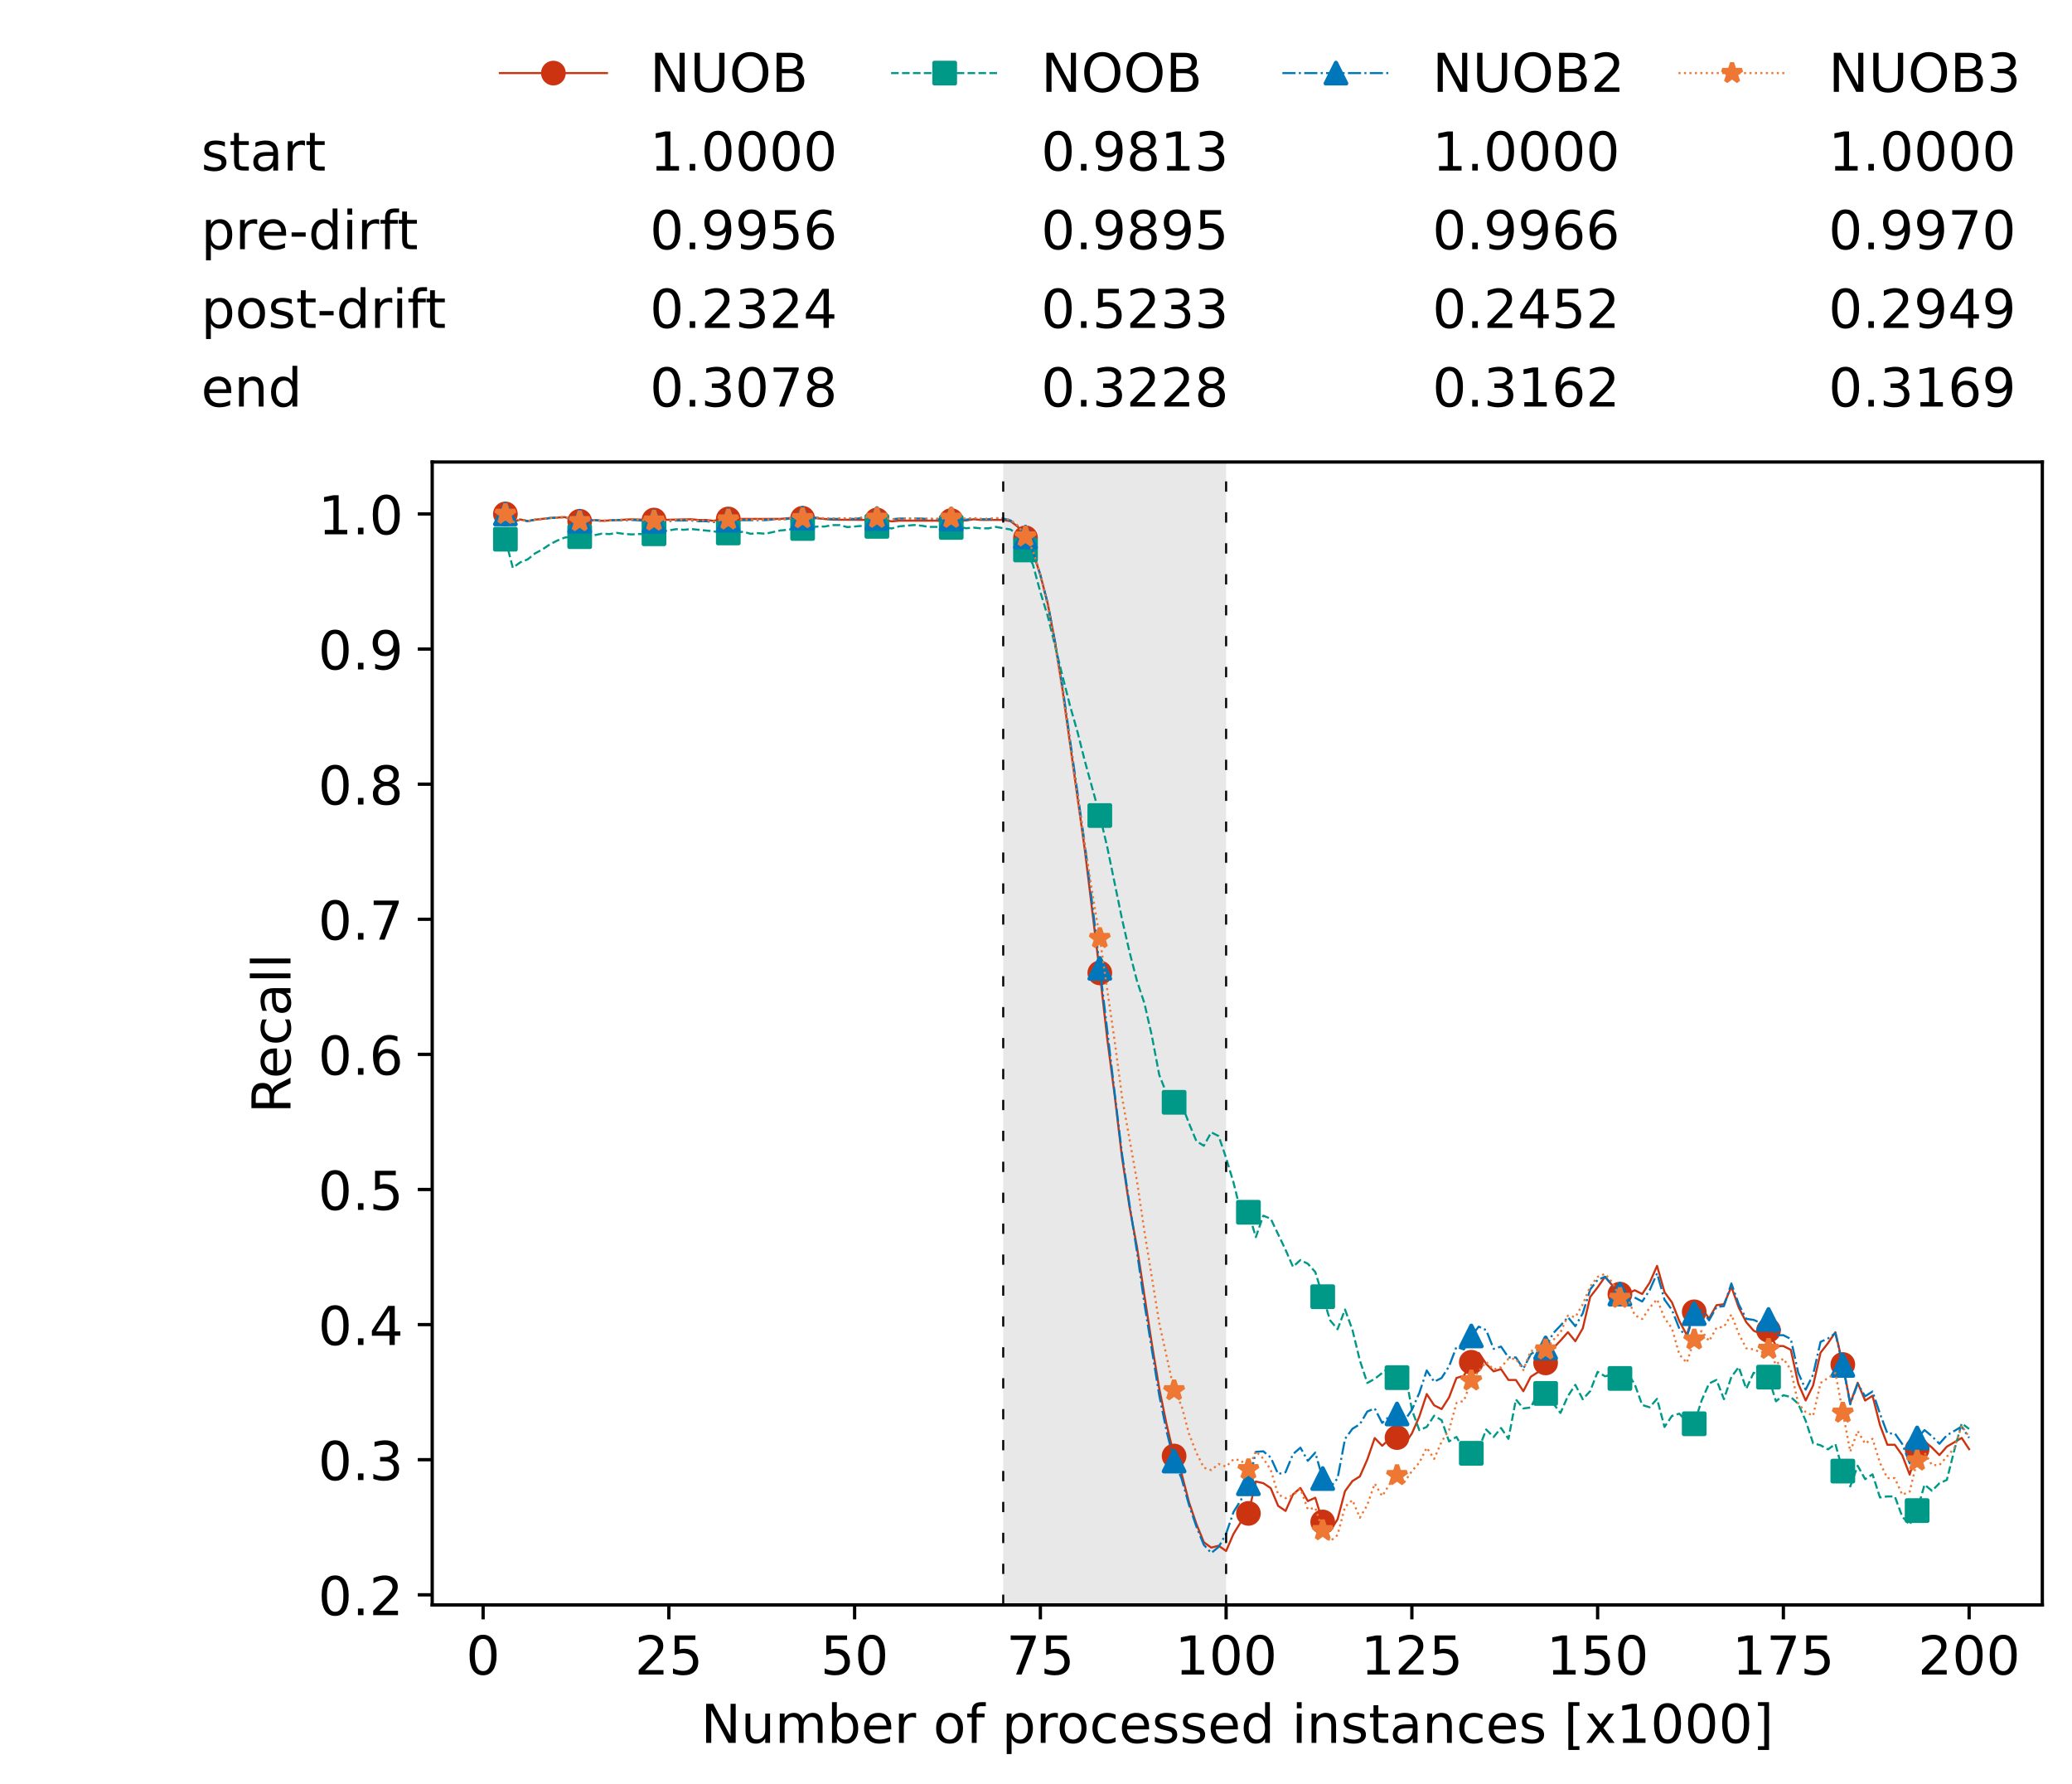 <?xml version="1.0" encoding="utf-8" standalone="no"?>
<!DOCTYPE svg PUBLIC "-//W3C//DTD SVG 1.1//EN"
  "http://www.w3.org/Graphics/SVG/1.1/DTD/svg11.dtd">
<!-- Created with matplotlib (https://matplotlib.org/) -->
<svg height="432.615pt" version="1.1" viewBox="0 0 502.65 432.615" width="502.65pt" xmlns="http://www.w3.org/2000/svg" xmlns:xlink="http://www.w3.org/1999/xlink">
 <defs>
  <style type="text/css">*{stroke-linecap:butt;stroke-linejoin:round;}</style>
 </defs>
 <g id="figure_1">
  <g id="patch_1">
   <path d="M 0 432.615 
L 502.65 432.615 
L 502.65 0 
L 0 0 
z
" style="fill:#ffffff;"/>
  </g>
  <g id="axes_1">
   <g id="patch_2">
    <path d="M 104.85 389.252 
L 495.45 389.252 
L 495.45 112.052 
L 104.85 112.052 
z
" style="fill:#ffffff;"/>
   </g>
   <g id="patch_3">
    <path clip-path="url(#p9e8e4645ef)" d="M 297.446 389.252 
L 297.446 112.052 
L 243.372 112.052 
L 243.372 389.252 
z
" style="fill:#d3d3d3;opacity:0.5;"/>
   </g>
   <g id="matplotlib.axis_1">
    <g id="xtick_1">
     <g id="line2d_1">
      <defs>
       <path d="M 0 0 
L 0 3.5 
" id="m9d3e26ff4b" style="stroke:#000000;stroke-width:0.8;"/>
      </defs>
      <g>
       <use style="stroke:#000000;stroke-width:0.8;" x="117.197" xlink:href="#m9d3e26ff4b" y="389.252"/>
      </g>
     </g>
     <g id="text_1">
      <!-- 0 -->
      <g transform="translate(113.061 406.13)scale(0.13 -0.13)">
       <defs>
        <path d="M 31.781 66.406 
Q 24.172 66.406 20.328 58.906 
Q 16.5 51.422 16.5 36.375 
Q 16.5 21.391 20.328 13.891 
Q 24.172 6.391 31.781 6.391 
Q 39.453 6.391 43.281 13.891 
Q 47.125 21.391 47.125 36.375 
Q 47.125 51.422 43.281 58.906 
Q 39.453 66.406 31.781 66.406 
z
M 31.781 74.219 
Q 44.047 74.219 50.516 64.516 
Q 56.984 54.828 56.984 36.375 
Q 56.984 17.969 50.516 8.266 
Q 44.047 -1.422 31.781 -1.422 
Q 19.531 -1.422 13.062 8.266 
Q 6.594 17.969 6.594 36.375 
Q 6.594 54.828 13.062 64.516 
Q 19.531 74.219 31.781 74.219 
z
" id="DejaVuSans-48"/>
       </defs>
       <use xlink:href="#DejaVuSans-48"/>
      </g>
     </g>
    </g>
    <g id="xtick_2">
     <g id="line2d_2">
      <g>
       <use style="stroke:#000000;stroke-width:0.8;" x="162.259" xlink:href="#m9d3e26ff4b" y="389.252"/>
      </g>
     </g>
     <g id="text_2">
      <!-- 25 -->
      <g transform="translate(153.988 406.13)scale(0.13 -0.13)">
       <defs>
        <path d="M 19.188 8.297 
L 53.609 8.297 
L 53.609 0 
L 7.328 0 
L 7.328 8.297 
Q 12.938 14.109 22.625 23.891 
Q 32.328 33.688 34.812 36.531 
Q 39.547 41.844 41.422 45.531 
Q 43.312 49.219 43.312 52.781 
Q 43.312 58.594 39.234 62.25 
Q 35.156 65.922 28.609 65.922 
Q 23.969 65.922 18.812 64.312 
Q 13.672 62.703 7.812 59.422 
L 7.812 69.391 
Q 13.766 71.781 18.938 73 
Q 24.125 74.219 28.422 74.219 
Q 39.75 74.219 46.484 68.547 
Q 53.219 62.891 53.219 53.422 
Q 53.219 48.922 51.531 44.891 
Q 49.859 40.875 45.406 35.406 
Q 44.188 33.984 37.641 27.219 
Q 31.109 20.453 19.188 8.297 
z
" id="DejaVuSans-50"/>
        <path d="M 10.797 72.906 
L 49.516 72.906 
L 49.516 64.594 
L 19.828 64.594 
L 19.828 46.734 
Q 21.969 47.469 24.109 47.828 
Q 26.266 48.188 28.422 48.188 
Q 40.625 48.188 47.75 41.5 
Q 54.891 34.812 54.891 23.391 
Q 54.891 11.625 47.562 5.094 
Q 40.234 -1.422 26.906 -1.422 
Q 22.312 -1.422 17.547 -0.641 
Q 12.797 0.141 7.719 1.703 
L 7.719 11.625 
Q 12.109 9.234 16.797 8.062 
Q 21.484 6.891 26.703 6.891 
Q 35.156 6.891 40.078 11.328 
Q 45.016 15.766 45.016 23.391 
Q 45.016 31 40.078 35.438 
Q 35.156 39.891 26.703 39.891 
Q 22.75 39.891 18.812 39.016 
Q 14.891 38.141 10.797 36.281 
z
" id="DejaVuSans-53"/>
       </defs>
       <use xlink:href="#DejaVuSans-50"/>
       <use x="63.623" xlink:href="#DejaVuSans-53"/>
      </g>
     </g>
    </g>
    <g id="xtick_3">
     <g id="line2d_3">
      <g>
       <use style="stroke:#000000;stroke-width:0.8;" x="207.322" xlink:href="#m9d3e26ff4b" y="389.252"/>
      </g>
     </g>
     <g id="text_3">
      <!-- 50 -->
      <g transform="translate(199.05 406.13)scale(0.13 -0.13)">
       <use xlink:href="#DejaVuSans-53"/>
       <use x="63.623" xlink:href="#DejaVuSans-48"/>
      </g>
     </g>
    </g>
    <g id="xtick_4">
     <g id="line2d_4">
      <g>
       <use style="stroke:#000000;stroke-width:0.8;" x="252.384" xlink:href="#m9d3e26ff4b" y="389.252"/>
      </g>
     </g>
     <g id="text_4">
      <!-- 75 -->
      <g transform="translate(244.113 406.13)scale(0.13 -0.13)">
       <defs>
        <path d="M 8.203 72.906 
L 55.078 72.906 
L 55.078 68.703 
L 28.609 0 
L 18.312 0 
L 43.219 64.594 
L 8.203 64.594 
z
" id="DejaVuSans-55"/>
       </defs>
       <use xlink:href="#DejaVuSans-55"/>
       <use x="63.623" xlink:href="#DejaVuSans-53"/>
      </g>
     </g>
    </g>
    <g id="xtick_5">
     <g id="line2d_5">
      <g>
       <use style="stroke:#000000;stroke-width:0.8;" x="297.446" xlink:href="#m9d3e26ff4b" y="389.252"/>
      </g>
     </g>
     <g id="text_5">
      <!-- 100 -->
      <g transform="translate(285.039 406.13)scale(0.13 -0.13)">
       <defs>
        <path d="M 12.406 8.297 
L 28.516 8.297 
L 28.516 63.922 
L 10.984 60.406 
L 10.984 69.391 
L 28.422 72.906 
L 38.281 72.906 
L 38.281 8.297 
L 54.391 8.297 
L 54.391 0 
L 12.406 0 
z
" id="DejaVuSans-49"/>
       </defs>
       <use xlink:href="#DejaVuSans-49"/>
       <use x="63.623" xlink:href="#DejaVuSans-48"/>
       <use x="127.246" xlink:href="#DejaVuSans-48"/>
      </g>
     </g>
    </g>
    <g id="xtick_6">
     <g id="line2d_6">
      <g>
       <use style="stroke:#000000;stroke-width:0.8;" x="342.509" xlink:href="#m9d3e26ff4b" y="389.252"/>
      </g>
     </g>
     <g id="text_6">
      <!-- 125 -->
      <g transform="translate(330.102 406.13)scale(0.13 -0.13)">
       <use xlink:href="#DejaVuSans-49"/>
       <use x="63.623" xlink:href="#DejaVuSans-50"/>
       <use x="127.246" xlink:href="#DejaVuSans-53"/>
      </g>
     </g>
    </g>
    <g id="xtick_7">
     <g id="line2d_7">
      <g>
       <use style="stroke:#000000;stroke-width:0.8;" x="387.571" xlink:href="#m9d3e26ff4b" y="389.252"/>
      </g>
     </g>
     <g id="text_7">
      <!-- 150 -->
      <g transform="translate(375.164 406.13)scale(0.13 -0.13)">
       <use xlink:href="#DejaVuSans-49"/>
       <use x="63.623" xlink:href="#DejaVuSans-53"/>
       <use x="127.246" xlink:href="#DejaVuSans-48"/>
      </g>
     </g>
    </g>
    <g id="xtick_8">
     <g id="line2d_8">
      <g>
       <use style="stroke:#000000;stroke-width:0.8;" x="432.633" xlink:href="#m9d3e26ff4b" y="389.252"/>
      </g>
     </g>
     <g id="text_8">
      <!-- 175 -->
      <g transform="translate(420.226 406.13)scale(0.13 -0.13)">
       <use xlink:href="#DejaVuSans-49"/>
       <use x="63.623" xlink:href="#DejaVuSans-55"/>
       <use x="127.246" xlink:href="#DejaVuSans-53"/>
      </g>
     </g>
    </g>
    <g id="xtick_9">
     <g id="line2d_9">
      <g>
       <use style="stroke:#000000;stroke-width:0.8;" x="477.695" xlink:href="#m9d3e26ff4b" y="389.252"/>
      </g>
     </g>
     <g id="text_9">
      <!-- 200 -->
      <g transform="translate(465.289 406.13)scale(0.13 -0.13)">
       <use xlink:href="#DejaVuSans-50"/>
       <use x="63.623" xlink:href="#DejaVuSans-48"/>
       <use x="127.246" xlink:href="#DejaVuSans-48"/>
      </g>
     </g>
    </g>
    <g id="text_10">
     <!-- Number of processed instances [x1000] -->
     <g transform="translate(170.025 422.711)scale(0.13 -0.13)">
      <defs>
       <path d="M 9.812 72.906 
L 23.094 72.906 
L 55.422 11.922 
L 55.422 72.906 
L 64.984 72.906 
L 64.984 0 
L 51.703 0 
L 19.391 60.984 
L 19.391 0 
L 9.812 0 
z
" id="DejaVuSans-78"/>
       <path d="M 8.5 21.578 
L 8.5 54.688 
L 17.484 54.688 
L 17.484 21.922 
Q 17.484 14.156 20.5 10.266 
Q 23.531 6.391 29.594 6.391 
Q 36.859 6.391 41.078 11.031 
Q 45.312 15.672 45.312 23.688 
L 45.312 54.688 
L 54.297 54.688 
L 54.297 0 
L 45.312 0 
L 45.312 8.406 
Q 42.047 3.422 37.719 1 
Q 33.406 -1.422 27.688 -1.422 
Q 18.266 -1.422 13.375 4.438 
Q 8.5 10.297 8.5 21.578 
z
M 31.109 56 
z
" id="DejaVuSans-117"/>
       <path d="M 52 44.188 
Q 55.375 50.25 60.062 53.125 
Q 64.75 56 71.094 56 
Q 79.641 56 84.281 50.016 
Q 88.922 44.047 88.922 33.016 
L 88.922 0 
L 79.891 0 
L 79.891 32.719 
Q 79.891 40.578 77.094 44.375 
Q 74.312 48.188 68.609 48.188 
Q 61.625 48.188 57.562 43.547 
Q 53.516 38.922 53.516 30.906 
L 53.516 0 
L 44.484 0 
L 44.484 32.719 
Q 44.484 40.625 41.703 44.406 
Q 38.922 48.188 33.109 48.188 
Q 26.219 48.188 22.156 43.531 
Q 18.109 38.875 18.109 30.906 
L 18.109 0 
L 9.078 0 
L 9.078 54.688 
L 18.109 54.688 
L 18.109 46.188 
Q 21.188 51.219 25.484 53.609 
Q 29.781 56 35.688 56 
Q 41.656 56 45.828 52.969 
Q 50 49.953 52 44.188 
z
" id="DejaVuSans-109"/>
       <path d="M 48.688 27.297 
Q 48.688 37.203 44.609 42.844 
Q 40.531 48.484 33.406 48.484 
Q 26.266 48.484 22.188 42.844 
Q 18.109 37.203 18.109 27.297 
Q 18.109 17.391 22.188 11.75 
Q 26.266 6.109 33.406 6.109 
Q 40.531 6.109 44.609 11.75 
Q 48.688 17.391 48.688 27.297 
z
M 18.109 46.391 
Q 20.953 51.266 25.266 53.625 
Q 29.594 56 35.594 56 
Q 45.562 56 51.781 48.094 
Q 58.016 40.188 58.016 27.297 
Q 58.016 14.406 51.781 6.484 
Q 45.562 -1.422 35.594 -1.422 
Q 29.594 -1.422 25.266 0.953 
Q 20.953 3.328 18.109 8.203 
L 18.109 0 
L 9.078 0 
L 9.078 75.984 
L 18.109 75.984 
z
" id="DejaVuSans-98"/>
       <path d="M 56.203 29.594 
L 56.203 25.203 
L 14.891 25.203 
Q 15.484 15.922 20.484 11.062 
Q 25.484 6.203 34.422 6.203 
Q 39.594 6.203 44.453 7.469 
Q 49.312 8.734 54.109 11.281 
L 54.109 2.781 
Q 49.266 0.734 44.188 -0.344 
Q 39.109 -1.422 33.891 -1.422 
Q 20.797 -1.422 13.156 6.188 
Q 5.516 13.812 5.516 26.812 
Q 5.516 40.234 12.766 48.109 
Q 20.016 56 32.328 56 
Q 43.359 56 49.781 48.891 
Q 56.203 41.797 56.203 29.594 
z
M 47.219 32.234 
Q 47.125 39.594 43.094 43.984 
Q 39.062 48.391 32.422 48.391 
Q 24.906 48.391 20.391 44.141 
Q 15.875 39.891 15.188 32.172 
z
" id="DejaVuSans-101"/>
       <path d="M 41.109 46.297 
Q 39.594 47.172 37.812 47.578 
Q 36.031 48 33.891 48 
Q 26.266 48 22.188 43.047 
Q 18.109 38.094 18.109 28.812 
L 18.109 0 
L 9.078 0 
L 9.078 54.688 
L 18.109 54.688 
L 18.109 46.188 
Q 20.953 51.172 25.484 53.578 
Q 30.031 56 36.531 56 
Q 37.453 56 38.578 55.875 
Q 39.703 55.766 41.062 55.516 
z
" id="DejaVuSans-114"/>
       <path id="DejaVuSans-32"/>
       <path d="M 30.609 48.391 
Q 23.391 48.391 19.188 42.75 
Q 14.984 37.109 14.984 27.297 
Q 14.984 17.484 19.156 11.844 
Q 23.344 6.203 30.609 6.203 
Q 37.797 6.203 41.984 11.859 
Q 46.188 17.531 46.188 27.297 
Q 46.188 37.016 41.984 42.703 
Q 37.797 48.391 30.609 48.391 
z
M 30.609 56 
Q 42.328 56 49.016 48.375 
Q 55.719 40.766 55.719 27.297 
Q 55.719 13.875 49.016 6.219 
Q 42.328 -1.422 30.609 -1.422 
Q 18.844 -1.422 12.172 6.219 
Q 5.516 13.875 5.516 27.297 
Q 5.516 40.766 12.172 48.375 
Q 18.844 56 30.609 56 
z
" id="DejaVuSans-111"/>
       <path d="M 37.109 75.984 
L 37.109 68.5 
L 28.516 68.5 
Q 23.688 68.5 21.797 66.547 
Q 19.922 64.594 19.922 59.516 
L 19.922 54.688 
L 34.719 54.688 
L 34.719 47.703 
L 19.922 47.703 
L 19.922 0 
L 10.891 0 
L 10.891 47.703 
L 2.297 47.703 
L 2.297 54.688 
L 10.891 54.688 
L 10.891 58.5 
Q 10.891 67.625 15.141 71.797 
Q 19.391 75.984 28.609 75.984 
z
" id="DejaVuSans-102"/>
       <path d="M 18.109 8.203 
L 18.109 -20.797 
L 9.078 -20.797 
L 9.078 54.688 
L 18.109 54.688 
L 18.109 46.391 
Q 20.953 51.266 25.266 53.625 
Q 29.594 56 35.594 56 
Q 45.562 56 51.781 48.094 
Q 58.016 40.188 58.016 27.297 
Q 58.016 14.406 51.781 6.484 
Q 45.562 -1.422 35.594 -1.422 
Q 29.594 -1.422 25.266 0.953 
Q 20.953 3.328 18.109 8.203 
z
M 48.688 27.297 
Q 48.688 37.203 44.609 42.844 
Q 40.531 48.484 33.406 48.484 
Q 26.266 48.484 22.188 42.844 
Q 18.109 37.203 18.109 27.297 
Q 18.109 17.391 22.188 11.75 
Q 26.266 6.109 33.406 6.109 
Q 40.531 6.109 44.609 11.75 
Q 48.688 17.391 48.688 27.297 
z
" id="DejaVuSans-112"/>
       <path d="M 48.781 52.594 
L 48.781 44.188 
Q 44.969 46.297 41.141 47.344 
Q 37.312 48.391 33.406 48.391 
Q 24.656 48.391 19.812 42.844 
Q 14.984 37.312 14.984 27.297 
Q 14.984 17.281 19.812 11.734 
Q 24.656 6.203 33.406 6.203 
Q 37.312 6.203 41.141 7.25 
Q 44.969 8.297 48.781 10.406 
L 48.781 2.094 
Q 45.016 0.344 40.984 -0.531 
Q 36.969 -1.422 32.422 -1.422 
Q 20.062 -1.422 12.781 6.344 
Q 5.516 14.109 5.516 27.297 
Q 5.516 40.672 12.859 48.328 
Q 20.219 56 33.016 56 
Q 37.156 56 41.109 55.141 
Q 45.062 54.297 48.781 52.594 
z
" id="DejaVuSans-99"/>
       <path d="M 44.281 53.078 
L 44.281 44.578 
Q 40.484 46.531 36.375 47.5 
Q 32.281 48.484 27.875 48.484 
Q 21.188 48.484 17.844 46.438 
Q 14.5 44.391 14.5 40.281 
Q 14.5 37.156 16.891 35.375 
Q 19.281 33.594 26.516 31.984 
L 29.594 31.297 
Q 39.156 29.25 43.188 25.516 
Q 47.219 21.781 47.219 15.094 
Q 47.219 7.469 41.188 3.016 
Q 35.156 -1.422 24.609 -1.422 
Q 20.219 -1.422 15.453 -0.562 
Q 10.688 0.297 5.422 2 
L 5.422 11.281 
Q 10.406 8.688 15.234 7.391 
Q 20.062 6.109 24.812 6.109 
Q 31.156 6.109 34.562 8.281 
Q 37.984 10.453 37.984 14.406 
Q 37.984 18.062 35.516 20.016 
Q 33.062 21.969 24.703 23.781 
L 21.578 24.516 
Q 13.234 26.266 9.516 29.906 
Q 5.812 33.547 5.812 39.891 
Q 5.812 47.609 11.281 51.797 
Q 16.75 56 26.812 56 
Q 31.781 56 36.172 55.266 
Q 40.578 54.547 44.281 53.078 
z
" id="DejaVuSans-115"/>
       <path d="M 45.406 46.391 
L 45.406 75.984 
L 54.391 75.984 
L 54.391 0 
L 45.406 0 
L 45.406 8.203 
Q 42.578 3.328 38.25 0.953 
Q 33.938 -1.422 27.875 -1.422 
Q 17.969 -1.422 11.734 6.484 
Q 5.516 14.406 5.516 27.297 
Q 5.516 40.188 11.734 48.094 
Q 17.969 56 27.875 56 
Q 33.938 56 38.25 53.625 
Q 42.578 51.266 45.406 46.391 
z
M 14.797 27.297 
Q 14.797 17.391 18.875 11.75 
Q 22.953 6.109 30.078 6.109 
Q 37.203 6.109 41.297 11.75 
Q 45.406 17.391 45.406 27.297 
Q 45.406 37.203 41.297 42.844 
Q 37.203 48.484 30.078 48.484 
Q 22.953 48.484 18.875 42.844 
Q 14.797 37.203 14.797 27.297 
z
" id="DejaVuSans-100"/>
       <path d="M 9.422 54.688 
L 18.406 54.688 
L 18.406 0 
L 9.422 0 
z
M 9.422 75.984 
L 18.406 75.984 
L 18.406 64.594 
L 9.422 64.594 
z
" id="DejaVuSans-105"/>
       <path d="M 54.891 33.016 
L 54.891 0 
L 45.906 0 
L 45.906 32.719 
Q 45.906 40.484 42.875 44.328 
Q 39.844 48.188 33.797 48.188 
Q 26.516 48.188 22.312 43.547 
Q 18.109 38.922 18.109 30.906 
L 18.109 0 
L 9.078 0 
L 9.078 54.688 
L 18.109 54.688 
L 18.109 46.188 
Q 21.344 51.125 25.703 53.562 
Q 30.078 56 35.797 56 
Q 45.219 56 50.047 50.172 
Q 54.891 44.344 54.891 33.016 
z
" id="DejaVuSans-110"/>
       <path d="M 18.312 70.219 
L 18.312 54.688 
L 36.812 54.688 
L 36.812 47.703 
L 18.312 47.703 
L 18.312 18.016 
Q 18.312 11.328 20.141 9.422 
Q 21.969 7.516 27.594 7.516 
L 36.812 7.516 
L 36.812 0 
L 27.594 0 
Q 17.188 0 13.234 3.875 
Q 9.281 7.766 9.281 18.016 
L 9.281 47.703 
L 2.688 47.703 
L 2.688 54.688 
L 9.281 54.688 
L 9.281 70.219 
z
" id="DejaVuSans-116"/>
       <path d="M 34.281 27.484 
Q 23.391 27.484 19.188 25 
Q 14.984 22.516 14.984 16.5 
Q 14.984 11.719 18.141 8.906 
Q 21.297 6.109 26.703 6.109 
Q 34.188 6.109 38.703 11.406 
Q 43.219 16.703 43.219 25.484 
L 43.219 27.484 
z
M 52.203 31.203 
L 52.203 0 
L 43.219 0 
L 43.219 8.297 
Q 40.141 3.328 35.547 0.953 
Q 30.953 -1.422 24.312 -1.422 
Q 15.922 -1.422 10.953 3.297 
Q 6 8.016 6 15.922 
Q 6 25.141 12.172 29.828 
Q 18.359 34.516 30.609 34.516 
L 43.219 34.516 
L 43.219 35.406 
Q 43.219 41.609 39.141 45 
Q 35.062 48.391 27.688 48.391 
Q 23 48.391 18.547 47.266 
Q 14.109 46.141 10.016 43.891 
L 10.016 52.203 
Q 14.938 54.109 19.578 55.047 
Q 24.219 56 28.609 56 
Q 40.484 56 46.344 49.844 
Q 52.203 43.703 52.203 31.203 
z
" id="DejaVuSans-97"/>
       <path d="M 8.594 75.984 
L 29.297 75.984 
L 29.297 69 
L 17.578 69 
L 17.578 -6.203 
L 29.297 -6.203 
L 29.297 -13.188 
L 8.594 -13.188 
z
" id="DejaVuSans-91"/>
       <path d="M 54.891 54.688 
L 35.109 28.078 
L 55.906 0 
L 45.312 0 
L 29.391 21.484 
L 13.484 0 
L 2.875 0 
L 24.125 28.609 
L 4.688 54.688 
L 15.281 54.688 
L 29.781 35.203 
L 44.281 54.688 
z
" id="DejaVuSans-120"/>
       <path d="M 30.422 75.984 
L 30.422 -13.188 
L 9.719 -13.188 
L 9.719 -6.203 
L 21.391 -6.203 
L 21.391 69 
L 9.719 69 
L 9.719 75.984 
z
" id="DejaVuSans-93"/>
      </defs>
      <use xlink:href="#DejaVuSans-78"/>
      <use x="74.805" xlink:href="#DejaVuSans-117"/>
      <use x="138.184" xlink:href="#DejaVuSans-109"/>
      <use x="235.596" xlink:href="#DejaVuSans-98"/>
      <use x="299.072" xlink:href="#DejaVuSans-101"/>
      <use x="360.596" xlink:href="#DejaVuSans-114"/>
      <use x="401.709" xlink:href="#DejaVuSans-32"/>
      <use x="433.496" xlink:href="#DejaVuSans-111"/>
      <use x="494.678" xlink:href="#DejaVuSans-102"/>
      <use x="529.883" xlink:href="#DejaVuSans-32"/>
      <use x="561.67" xlink:href="#DejaVuSans-112"/>
      <use x="625.146" xlink:href="#DejaVuSans-114"/>
      <use x="664.01" xlink:href="#DejaVuSans-111"/>
      <use x="725.191" xlink:href="#DejaVuSans-99"/>
      <use x="780.172" xlink:href="#DejaVuSans-101"/>
      <use x="841.695" xlink:href="#DejaVuSans-115"/>
      <use x="893.795" xlink:href="#DejaVuSans-115"/>
      <use x="945.895" xlink:href="#DejaVuSans-101"/>
      <use x="1007.418" xlink:href="#DejaVuSans-100"/>
      <use x="1070.895" xlink:href="#DejaVuSans-32"/>
      <use x="1102.682" xlink:href="#DejaVuSans-105"/>
      <use x="1130.465" xlink:href="#DejaVuSans-110"/>
      <use x="1193.844" xlink:href="#DejaVuSans-115"/>
      <use x="1245.943" xlink:href="#DejaVuSans-116"/>
      <use x="1285.152" xlink:href="#DejaVuSans-97"/>
      <use x="1346.432" xlink:href="#DejaVuSans-110"/>
      <use x="1409.811" xlink:href="#DejaVuSans-99"/>
      <use x="1464.791" xlink:href="#DejaVuSans-101"/>
      <use x="1526.314" xlink:href="#DejaVuSans-115"/>
      <use x="1578.414" xlink:href="#DejaVuSans-32"/>
      <use x="1610.201" xlink:href="#DejaVuSans-91"/>
      <use x="1649.215" xlink:href="#DejaVuSans-120"/>
      <use x="1708.395" xlink:href="#DejaVuSans-49"/>
      <use x="1772.018" xlink:href="#DejaVuSans-48"/>
      <use x="1835.641" xlink:href="#DejaVuSans-48"/>
      <use x="1899.264" xlink:href="#DejaVuSans-48"/>
      <use x="1962.887" xlink:href="#DejaVuSans-93"/>
     </g>
    </g>
   </g>
   <g id="matplotlib.axis_2">
    <g id="ytick_1">
     <g id="line2d_10">
      <defs>
       <path d="M 0 0 
L -3.5 0 
" id="m6e7285467b" style="stroke:#000000;stroke-width:0.8;"/>
      </defs>
      <g>
       <use style="stroke:#000000;stroke-width:0.8;" x="104.85" xlink:href="#m6e7285467b" y="386.797"/>
      </g>
     </g>
     <g id="text_11">
      <!-- 0.2 -->
      <g transform="translate(77.176 391.736)scale(0.13 -0.13)">
       <defs>
        <path d="M 10.688 12.406 
L 21 12.406 
L 21 0 
L 10.688 0 
z
" id="DejaVuSans-46"/>
       </defs>
       <use xlink:href="#DejaVuSans-48"/>
       <use x="63.623" xlink:href="#DejaVuSans-46"/>
       <use x="95.41" xlink:href="#DejaVuSans-50"/>
      </g>
     </g>
    </g>
    <g id="ytick_2">
     <g id="line2d_11">
      <g>
       <use style="stroke:#000000;stroke-width:0.8;" x="104.85" xlink:href="#m6e7285467b" y="354.029"/>
      </g>
     </g>
     <g id="text_12">
      <!-- 0.3 -->
      <g transform="translate(77.176 358.968)scale(0.13 -0.13)">
       <defs>
        <path d="M 40.578 39.312 
Q 47.656 37.797 51.625 33 
Q 55.609 28.219 55.609 21.188 
Q 55.609 10.406 48.188 4.484 
Q 40.766 -1.422 27.094 -1.422 
Q 22.516 -1.422 17.656 -0.516 
Q 12.797 0.391 7.625 2.203 
L 7.625 11.719 
Q 11.719 9.328 16.594 8.109 
Q 21.484 6.891 26.812 6.891 
Q 36.078 6.891 40.938 10.547 
Q 45.797 14.203 45.797 21.188 
Q 45.797 27.641 41.281 31.266 
Q 36.766 34.906 28.719 34.906 
L 20.219 34.906 
L 20.219 43.016 
L 29.109 43.016 
Q 36.375 43.016 40.234 45.922 
Q 44.094 48.828 44.094 54.297 
Q 44.094 59.906 40.109 62.906 
Q 36.141 65.922 28.719 65.922 
Q 24.656 65.922 20.016 65.031 
Q 15.375 64.156 9.812 62.312 
L 9.812 71.094 
Q 15.438 72.656 20.344 73.438 
Q 25.25 74.219 29.594 74.219 
Q 40.828 74.219 47.359 69.109 
Q 53.906 64.016 53.906 55.328 
Q 53.906 49.266 50.438 45.094 
Q 46.969 40.922 40.578 39.312 
z
" id="DejaVuSans-51"/>
       </defs>
       <use xlink:href="#DejaVuSans-48"/>
       <use x="63.623" xlink:href="#DejaVuSans-46"/>
       <use x="95.41" xlink:href="#DejaVuSans-51"/>
      </g>
     </g>
    </g>
    <g id="ytick_3">
     <g id="line2d_12">
      <g>
       <use style="stroke:#000000;stroke-width:0.8;" x="104.85" xlink:href="#m6e7285467b" y="321.261"/>
      </g>
     </g>
     <g id="text_13">
      <!-- 0.4 -->
      <g transform="translate(77.176 326.2)scale(0.13 -0.13)">
       <defs>
        <path d="M 37.797 64.312 
L 12.891 25.391 
L 37.797 25.391 
z
M 35.203 72.906 
L 47.609 72.906 
L 47.609 25.391 
L 58.016 25.391 
L 58.016 17.188 
L 47.609 17.188 
L 47.609 0 
L 37.797 0 
L 37.797 17.188 
L 4.891 17.188 
L 4.891 26.703 
z
" id="DejaVuSans-52"/>
       </defs>
       <use xlink:href="#DejaVuSans-48"/>
       <use x="63.623" xlink:href="#DejaVuSans-46"/>
       <use x="95.41" xlink:href="#DejaVuSans-52"/>
      </g>
     </g>
    </g>
    <g id="ytick_4">
     <g id="line2d_13">
      <g>
       <use style="stroke:#000000;stroke-width:0.8;" x="104.85" xlink:href="#m6e7285467b" y="288.493"/>
      </g>
     </g>
     <g id="text_14">
      <!-- 0.5 -->
      <g transform="translate(77.176 293.432)scale(0.13 -0.13)">
       <use xlink:href="#DejaVuSans-48"/>
       <use x="63.623" xlink:href="#DejaVuSans-46"/>
       <use x="95.41" xlink:href="#DejaVuSans-53"/>
      </g>
     </g>
    </g>
    <g id="ytick_5">
     <g id="line2d_14">
      <g>
       <use style="stroke:#000000;stroke-width:0.8;" x="104.85" xlink:href="#m6e7285467b" y="255.725"/>
      </g>
     </g>
     <g id="text_15">
      <!-- 0.6 -->
      <g transform="translate(77.176 260.664)scale(0.13 -0.13)">
       <defs>
        <path d="M 33.016 40.375 
Q 26.375 40.375 22.484 35.828 
Q 18.609 31.297 18.609 23.391 
Q 18.609 15.531 22.484 10.953 
Q 26.375 6.391 33.016 6.391 
Q 39.656 6.391 43.531 10.953 
Q 47.406 15.531 47.406 23.391 
Q 47.406 31.297 43.531 35.828 
Q 39.656 40.375 33.016 40.375 
z
M 52.594 71.297 
L 52.594 62.312 
Q 48.875 64.062 45.094 64.984 
Q 41.312 65.922 37.594 65.922 
Q 27.828 65.922 22.672 59.328 
Q 17.531 52.734 16.797 39.406 
Q 19.672 43.656 24.016 45.922 
Q 28.375 48.188 33.594 48.188 
Q 44.578 48.188 50.953 41.516 
Q 57.328 34.859 57.328 23.391 
Q 57.328 12.156 50.688 5.359 
Q 44.047 -1.422 33.016 -1.422 
Q 20.359 -1.422 13.672 8.266 
Q 6.984 17.969 6.984 36.375 
Q 6.984 53.656 15.188 63.938 
Q 23.391 74.219 37.203 74.219 
Q 40.922 74.219 44.703 73.484 
Q 48.484 72.75 52.594 71.297 
z
" id="DejaVuSans-54"/>
       </defs>
       <use xlink:href="#DejaVuSans-48"/>
       <use x="63.623" xlink:href="#DejaVuSans-46"/>
       <use x="95.41" xlink:href="#DejaVuSans-54"/>
      </g>
     </g>
    </g>
    <g id="ytick_6">
     <g id="line2d_15">
      <g>
       <use style="stroke:#000000;stroke-width:0.8;" x="104.85" xlink:href="#m6e7285467b" y="222.956"/>
      </g>
     </g>
     <g id="text_16">
      <!-- 0.7 -->
      <g transform="translate(77.176 227.895)scale(0.13 -0.13)">
       <use xlink:href="#DejaVuSans-48"/>
       <use x="63.623" xlink:href="#DejaVuSans-46"/>
       <use x="95.41" xlink:href="#DejaVuSans-55"/>
      </g>
     </g>
    </g>
    <g id="ytick_7">
     <g id="line2d_16">
      <g>
       <use style="stroke:#000000;stroke-width:0.8;" x="104.85" xlink:href="#m6e7285467b" y="190.188"/>
      </g>
     </g>
     <g id="text_17">
      <!-- 0.8 -->
      <g transform="translate(77.176 195.127)scale(0.13 -0.13)">
       <defs>
        <path d="M 31.781 34.625 
Q 24.75 34.625 20.719 30.859 
Q 16.703 27.094 16.703 20.516 
Q 16.703 13.922 20.719 10.156 
Q 24.75 6.391 31.781 6.391 
Q 38.812 6.391 42.859 10.172 
Q 46.922 13.969 46.922 20.516 
Q 46.922 27.094 42.891 30.859 
Q 38.875 34.625 31.781 34.625 
z
M 21.922 38.812 
Q 15.578 40.375 12.031 44.719 
Q 8.5 49.078 8.5 55.328 
Q 8.5 64.062 14.719 69.141 
Q 20.953 74.219 31.781 74.219 
Q 42.672 74.219 48.875 69.141 
Q 55.078 64.062 55.078 55.328 
Q 55.078 49.078 51.531 44.719 
Q 48 40.375 41.703 38.812 
Q 48.828 37.156 52.797 32.312 
Q 56.781 27.484 56.781 20.516 
Q 56.781 9.906 50.312 4.234 
Q 43.844 -1.422 31.781 -1.422 
Q 19.734 -1.422 13.25 4.234 
Q 6.781 9.906 6.781 20.516 
Q 6.781 27.484 10.781 32.312 
Q 14.797 37.156 21.922 38.812 
z
M 18.312 54.391 
Q 18.312 48.734 21.844 45.562 
Q 25.391 42.391 31.781 42.391 
Q 38.141 42.391 41.719 45.562 
Q 45.312 48.734 45.312 54.391 
Q 45.312 60.062 41.719 63.234 
Q 38.141 66.406 31.781 66.406 
Q 25.391 66.406 21.844 63.234 
Q 18.312 60.062 18.312 54.391 
z
" id="DejaVuSans-56"/>
       </defs>
       <use xlink:href="#DejaVuSans-48"/>
       <use x="63.623" xlink:href="#DejaVuSans-46"/>
       <use x="95.41" xlink:href="#DejaVuSans-56"/>
      </g>
     </g>
    </g>
    <g id="ytick_8">
     <g id="line2d_17">
      <g>
       <use style="stroke:#000000;stroke-width:0.8;" x="104.85" xlink:href="#m6e7285467b" y="157.42"/>
      </g>
     </g>
     <g id="text_18">
      <!-- 0.9 -->
      <g transform="translate(77.176 162.359)scale(0.13 -0.13)">
       <defs>
        <path d="M 10.984 1.516 
L 10.984 10.5 
Q 14.703 8.734 18.5 7.812 
Q 22.312 6.891 25.984 6.891 
Q 35.75 6.891 40.891 13.453 
Q 46.047 20.016 46.781 33.406 
Q 43.953 29.203 39.594 26.953 
Q 35.25 24.703 29.984 24.703 
Q 19.047 24.703 12.672 31.312 
Q 6.297 37.938 6.297 49.422 
Q 6.297 60.641 12.938 67.422 
Q 19.578 74.219 30.609 74.219 
Q 43.266 74.219 49.922 64.516 
Q 56.594 54.828 56.594 36.375 
Q 56.594 19.141 48.406 8.859 
Q 40.234 -1.422 26.422 -1.422 
Q 22.703 -1.422 18.891 -0.688 
Q 15.094 0.047 10.984 1.516 
z
M 30.609 32.422 
Q 37.25 32.422 41.125 36.953 
Q 45.016 41.5 45.016 49.422 
Q 45.016 57.281 41.125 61.844 
Q 37.25 66.406 30.609 66.406 
Q 23.969 66.406 20.094 61.844 
Q 16.219 57.281 16.219 49.422 
Q 16.219 41.5 20.094 36.953 
Q 23.969 32.422 30.609 32.422 
z
" id="DejaVuSans-57"/>
       </defs>
       <use xlink:href="#DejaVuSans-48"/>
       <use x="63.623" xlink:href="#DejaVuSans-46"/>
       <use x="95.41" xlink:href="#DejaVuSans-57"/>
      </g>
     </g>
    </g>
    <g id="ytick_9">
     <g id="line2d_18">
      <g>
       <use style="stroke:#000000;stroke-width:0.8;" x="104.85" xlink:href="#m6e7285467b" y="124.652"/>
      </g>
     </g>
     <g id="text_19">
      <!-- 1.0 -->
      <g transform="translate(77.176 129.591)scale(0.13 -0.13)">
       <use xlink:href="#DejaVuSans-49"/>
       <use x="63.623" xlink:href="#DejaVuSans-46"/>
       <use x="95.41" xlink:href="#DejaVuSans-48"/>
      </g>
     </g>
    </g>
    <g id="text_20">
     <!-- Recall -->
     <g transform="translate(70.472 270.044)rotate(-90)scale(0.13 -0.13)">
      <defs>
       <path d="M 44.391 34.188 
Q 47.562 33.109 50.562 29.594 
Q 53.562 26.078 56.594 19.922 
L 66.609 0 
L 56 0 
L 46.688 18.703 
Q 43.062 26.031 39.672 28.422 
Q 36.281 30.812 30.422 30.812 
L 19.672 30.812 
L 19.672 0 
L 9.812 0 
L 9.812 72.906 
L 32.078 72.906 
Q 44.578 72.906 50.734 67.672 
Q 56.891 62.453 56.891 51.906 
Q 56.891 45.016 53.688 40.469 
Q 50.484 35.938 44.391 34.188 
z
M 19.672 64.797 
L 19.672 38.922 
L 32.078 38.922 
Q 39.203 38.922 42.844 42.219 
Q 46.484 45.516 46.484 51.906 
Q 46.484 58.297 42.844 61.547 
Q 39.203 64.797 32.078 64.797 
z
" id="DejaVuSans-82"/>
       <path d="M 9.422 75.984 
L 18.406 75.984 
L 18.406 0 
L 9.422 0 
z
" id="DejaVuSans-108"/>
      </defs>
      <use xlink:href="#DejaVuSans-82"/>
      <use x="64.982" xlink:href="#DejaVuSans-101"/>
      <use x="126.506" xlink:href="#DejaVuSans-99"/>
      <use x="181.486" xlink:href="#DejaVuSans-97"/>
      <use x="242.766" xlink:href="#DejaVuSans-108"/>
      <use x="270.549" xlink:href="#DejaVuSans-108"/>
     </g>
    </g>
   </g>
   <g id="line2d_19"/>
   <g id="line2d_20"/>
   <g id="line2d_21"/>
   <g id="line2d_22"/>
   <g id="line2d_23"/>
   <g id="line2d_24">
    <path clip-path="url(#p9e8e4645ef)" d="M 122.605 124.652 
L 124.407 126.65 
L 126.21 125.984 
L 128.012 126.389 
L 129.815 126.041 
L 133.419 125.644 
L 137.024 125.424 
L 138.827 126.044 
L 140.629 126.422 
L 144.234 126.15 
L 146.037 126.318 
L 153.247 125.948 
L 158.654 126.129 
L 167.667 125.936 
L 169.469 126.109 
L 171.272 126.109 
L 173.074 126.319 
L 174.877 125.97 
L 178.482 125.867 
L 189.297 125.846 
L 192.902 125.536 
L 194.704 125.701 
L 196.507 125.547 
L 201.914 126.043 
L 214.532 126.113 
L 216.334 126.451 
L 218.137 126.279 
L 227.149 126.279 
L 228.952 126.418 
L 230.754 126.252 
L 234.359 126.236 
L 236.162 125.932 
L 237.964 126.101 
L 243.372 126.092 
L 245.174 126.419 
L 246.976 127.808 
L 248.779 130.439 
L 250.581 133.915 
L 252.384 139.468 
L 254.186 146.458 
L 255.989 155.965 
L 257.791 167.478 
L 263.199 206.356 
L 266.804 235.967 
L 268.606 251.902 
L 270.409 265.653 
L 272.211 280.845 
L 274.014 292.749 
L 275.816 302.446 
L 279.421 325.881 
L 281.224 336.777 
L 283.026 345.574 
L 284.829 353.135 
L 286.631 357.34 
L 288.434 364.322 
L 290.236 369.62 
L 292.039 374.04 
L 293.841 375.349 
L 295.644 374.894 
L 297.446 376.17 
L 299.249 371.995 
L 301.051 369.09 
L 302.854 367.055 
L 304.656 359.312 
L 306.459 359.721 
L 308.261 360.913 
L 310.064 365.224 
L 311.866 366.45 
L 313.669 362.45 
L 315.471 360.883 
L 317.274 364.068 
L 319.076 363.246 
L 320.879 369.127 
L 322.681 371.278 
L 324.484 368.487 
L 326.286 361.66 
L 328.089 359.203 
L 329.891 358.083 
L 331.694 353.987 
L 333.496 348.774 
L 335.299 350.647 
L 337.101 349.026 
L 338.904 348.662 
L 340.706 350.301 
L 342.509 347.668 
L 344.311 343.571 
L 346.114 338.11 
L 347.916 340.841 
L 349.719 341.751 
L 351.521 338.942 
L 353.324 334.209 
L 355.126 333.669 
L 356.928 330.392 
L 358.731 328.124 
L 360.533 330.784 
L 362.336 332.605 
L 364.138 332.059 
L 365.941 334.692 
L 367.743 334.692 
L 369.546 337.422 
L 371.348 333.912 
L 373.151 332.766 
L 374.953 330.555 
L 376.756 327.026 
L 378.558 325.154 
L 380.361 323.106 
L 382.163 325.29 
L 383.966 322.17 
L 385.768 314.557 
L 387.571 312.216 
L 389.373 309.668 
L 392.978 313.875 
L 394.781 313.76 
L 396.583 312.933 
L 398.386 313.843 
L 400.188 311.112 
L 401.991 307.016 
L 403.793 313.388 
L 405.596 315.87 
L 407.398 320.421 
L 409.201 323.773 
L 411.003 318.155 
L 412.806 317.315 
L 414.608 319.773 
L 416.411 316.554 
L 418.213 316.32 
L 420.016 312.089 
L 421.818 317.153 
L 423.621 320.664 
L 425.423 322.745 
L 427.226 323.525 
L 429.028 322.647 
L 430.831 326.464 
L 432.633 326.464 
L 434.436 327.374 
L 436.238 335.566 
L 438.041 339.662 
L 439.843 336.021 
L 441.646 328.078 
L 443.448 325.761 
L 445.251 323.11 
L 447.053 330.938 
L 448.856 340.372 
L 450.658 335.365 
L 452.461 339.686 
L 454.263 338.516 
L 456.066 345.62 
L 457.868 350.409 
L 459.671 350.409 
L 461.473 352.962 
L 463.276 357.643 
L 465.078 351.499 
L 466.881 349.598 
L 468.683 351.087 
L 470.485 352.908 
L 472.288 350.86 
L 475.893 348.743 
L 477.695 351.474 
L 477.695 351.474 
" style="fill:none;stroke:#cc3311;stroke-linecap:square;stroke-width:0.5;"/>
    <defs>
     <path d="M 0 2.5 
C 0.663 2.5 1.299 2.237 1.768 1.768 
C 2.237 1.299 2.5 0.663 2.5 0 
C 2.5 -0.663 2.237 -1.299 1.768 -1.768 
C 1.299 -2.237 0.663 -2.5 0 -2.5 
C -0.663 -2.5 -1.299 -2.237 -1.768 -1.768 
C -2.237 -1.299 -2.5 -0.663 -2.5 0 
C -2.5 0.663 -2.237 1.299 -1.768 1.768 
C -1.299 2.237 -0.663 2.5 0 2.5 
z
" id="m8cd2561846" style="stroke:#cc3311;"/>
    </defs>
    <g clip-path="url(#p9e8e4645ef)">
     <use style="fill:#cc3311;stroke:#cc3311;" x="122.605" xlink:href="#m8cd2561846" y="124.652"/>
     <use style="fill:#cc3311;stroke:#cc3311;" x="140.629" xlink:href="#m8cd2561846" y="126.422"/>
     <use style="fill:#cc3311;stroke:#cc3311;" x="158.654" xlink:href="#m8cd2561846" y="126.129"/>
     <use style="fill:#cc3311;stroke:#cc3311;" x="176.679" xlink:href="#m8cd2561846" y="125.867"/>
     <use style="fill:#cc3311;stroke:#cc3311;" x="194.704" xlink:href="#m8cd2561846" y="125.701"/>
     <use style="fill:#cc3311;stroke:#cc3311;" x="212.729" xlink:href="#m8cd2561846" y="126.113"/>
     <use style="fill:#cc3311;stroke:#cc3311;" x="230.754" xlink:href="#m8cd2561846" y="126.252"/>
     <use style="fill:#cc3311;stroke:#cc3311;" x="248.779" xlink:href="#m8cd2561846" y="130.439"/>
     <use style="fill:#cc3311;stroke:#cc3311;" x="266.804" xlink:href="#m8cd2561846" y="235.967"/>
     <use style="fill:#cc3311;stroke:#cc3311;" x="284.829" xlink:href="#m8cd2561846" y="353.135"/>
     <use style="fill:#cc3311;stroke:#cc3311;" x="302.854" xlink:href="#m8cd2561846" y="367.055"/>
     <use style="fill:#cc3311;stroke:#cc3311;" x="320.879" xlink:href="#m8cd2561846" y="369.127"/>
     <use style="fill:#cc3311;stroke:#cc3311;" x="338.904" xlink:href="#m8cd2561846" y="348.662"/>
     <use style="fill:#cc3311;stroke:#cc3311;" x="356.928" xlink:href="#m8cd2561846" y="330.392"/>
     <use style="fill:#cc3311;stroke:#cc3311;" x="374.953" xlink:href="#m8cd2561846" y="330.555"/>
     <use style="fill:#cc3311;stroke:#cc3311;" x="392.978" xlink:href="#m8cd2561846" y="313.875"/>
     <use style="fill:#cc3311;stroke:#cc3311;" x="411.003" xlink:href="#m8cd2561846" y="318.155"/>
     <use style="fill:#cc3311;stroke:#cc3311;" x="429.028" xlink:href="#m8cd2561846" y="322.647"/>
     <use style="fill:#cc3311;stroke:#cc3311;" x="447.053" xlink:href="#m8cd2561846" y="330.938"/>
     <use style="fill:#cc3311;stroke:#cc3311;" x="465.078" xlink:href="#m8cd2561846" y="351.499"/>
    </g>
   </g>
   <g id="line2d_25"/>
   <g id="line2d_26"/>
   <g id="line2d_27"/>
   <g id="line2d_28"/>
   <g id="line2d_29">
    <path clip-path="url(#p9e8e4645ef)" d="M 122.605 130.777 
L 124.407 137.705 
L 126.21 136.388 
L 128.012 135.668 
L 129.815 134.209 
L 131.617 133.237 
L 133.419 132.011 
L 135.222 131.091 
L 137.024 130.375 
L 138.827 130.152 
L 140.629 130.156 
L 142.432 129.698 
L 144.234 129.794 
L 146.037 129.427 
L 147.839 129.541 
L 149.642 129.236 
L 151.444 129.497 
L 153.247 129.615 
L 155.049 129.515 
L 156.852 129.587 
L 158.654 129.455 
L 160.457 128.919 
L 164.062 128.339 
L 165.864 128.494 
L 167.667 128.308 
L 173.074 128.856 
L 174.877 129.188 
L 178.482 129.259 
L 180.284 128.944 
L 182.087 129.462 
L 183.889 129.306 
L 185.692 129.451 
L 189.297 128.651 
L 191.099 128.498 
L 192.902 128.183 
L 194.704 128.174 
L 196.507 127.861 
L 198.309 127.716 
L 200.112 127.695 
L 201.914 127.354 
L 203.717 127.354 
L 205.519 127.837 
L 210.927 127.397 
L 216.334 128.168 
L 218.137 127.651 
L 221.742 127.337 
L 223.544 127.502 
L 225.347 127.79 
L 227.149 127.79 
L 228.952 127.928 
L 230.754 127.917 
L 232.557 127.767 
L 234.359 128.12 
L 236.162 127.968 
L 237.964 128.137 
L 239.767 128.137 
L 241.569 127.79 
L 245.174 128.43 
L 246.976 129.809 
L 250.581 136.951 
L 252.384 143.609 
L 254.186 149.507 
L 257.791 164.115 
L 259.594 171.231 
L 261.396 177.54 
L 263.199 184.675 
L 266.804 197.795 
L 268.606 205.426 
L 272.211 222.997 
L 274.014 230.877 
L 275.816 237.898 
L 277.619 243.305 
L 279.421 251.185 
L 281.224 260.715 
L 283.026 265.248 
L 284.829 267.349 
L 286.631 267.721 
L 288.434 272.429 
L 290.236 276.77 
L 292.039 277.883 
L 293.841 274.629 
L 295.644 275.539 
L 297.446 280.859 
L 299.249 286.831 
L 301.051 294.163 
L 302.854 294.014 
L 304.656 300.037 
L 306.459 294.848 
L 308.261 295.572 
L 311.866 303.127 
L 313.669 307.243 
L 315.471 305.604 
L 317.274 306.514 
L 319.076 308.507 
L 322.681 320.228 
L 324.484 322.388 
L 326.286 317.61 
L 328.089 322.525 
L 329.891 329.954 
L 331.694 335.415 
L 333.496 334.422 
L 337.101 331.578 
L 338.904 334.126 
L 340.706 331.942 
L 342.509 341.889 
L 344.311 346.863 
L 346.114 346.083 
L 347.916 343.352 
L 349.719 344.444 
L 351.521 349.594 
L 353.324 348.501 
L 355.126 351.652 
L 356.928 352.471 
L 358.731 351.463 
L 360.533 346.702 
L 362.336 348.522 
L 364.138 346.338 
L 365.941 348.971 
L 367.743 339.413 
L 369.546 341.598 
L 371.348 341.364 
L 373.151 337.698 
L 374.953 337.958 
L 378.558 342.693 
L 380.361 338.597 
L 382.163 335.866 
L 383.966 339.377 
L 385.768 337.391 
L 387.571 332.71 
L 389.373 333.802 
L 391.176 333.382 
L 392.978 334.318 
L 394.781 332.943 
L 396.583 335.757 
L 398.386 340.763 
L 400.188 341.309 
L 401.991 339.261 
L 403.793 346.088 
L 405.596 343.407 
L 407.398 342.861 
L 409.201 344.847 
L 411.003 345.315 
L 412.806 339.643 
L 414.608 335.547 
L 416.411 334.67 
L 418.213 339.351 
L 420.016 333.949 
L 421.818 331.566 
L 423.621 336.833 
L 425.423 332.932 
L 427.226 333.712 
L 429.028 334.004 
L 430.831 339.869 
L 432.633 338.38 
L 434.436 338.835 
L 436.238 340.473 
L 438.041 344.569 
L 439.843 350.031 
L 441.646 350.527 
L 443.448 351.52 
L 445.251 350.235 
L 447.053 356.789 
L 448.856 360.512 
L 450.658 355.506 
L 452.461 358.747 
L 454.263 357.577 
L 456.066 363.191 
L 457.868 362.939 
L 459.671 362.939 
L 461.473 367.833 
L 463.276 369.783 
L 465.078 366.37 
L 466.881 360.079 
L 468.683 361.569 
L 470.485 359.748 
L 472.288 358.929 
L 474.09 351.761 
L 475.893 345.208 
L 477.695 346.573 
L 477.695 346.573 
" style="fill:none;stroke:#009988;stroke-dasharray:1.85,0.8;stroke-dashoffset:0;stroke-width:0.5;"/>
    <defs>
     <path d="M -2.5 2.5 
L 2.5 2.5 
L 2.5 -2.5 
L -2.5 -2.5 
z
" id="m3fe36b7142" style="stroke:#009988;stroke-linejoin:miter;"/>
    </defs>
    <g clip-path="url(#p9e8e4645ef)">
     <use style="fill:#009988;stroke:#009988;stroke-linejoin:miter;" x="122.605" xlink:href="#m3fe36b7142" y="130.777"/>
     <use style="fill:#009988;stroke:#009988;stroke-linejoin:miter;" x="140.629" xlink:href="#m3fe36b7142" y="130.156"/>
     <use style="fill:#009988;stroke:#009988;stroke-linejoin:miter;" x="158.654" xlink:href="#m3fe36b7142" y="129.455"/>
     <use style="fill:#009988;stroke:#009988;stroke-linejoin:miter;" x="176.679" xlink:href="#m3fe36b7142" y="129.259"/>
     <use style="fill:#009988;stroke:#009988;stroke-linejoin:miter;" x="194.704" xlink:href="#m3fe36b7142" y="128.174"/>
     <use style="fill:#009988;stroke:#009988;stroke-linejoin:miter;" x="212.729" xlink:href="#m3fe36b7142" y="127.666"/>
     <use style="fill:#009988;stroke:#009988;stroke-linejoin:miter;" x="230.754" xlink:href="#m3fe36b7142" y="127.917"/>
     <use style="fill:#009988;stroke:#009988;stroke-linejoin:miter;" x="248.779" xlink:href="#m3fe36b7142" y="133.391"/>
     <use style="fill:#009988;stroke:#009988;stroke-linejoin:miter;" x="266.804" xlink:href="#m3fe36b7142" y="197.795"/>
     <use style="fill:#009988;stroke:#009988;stroke-linejoin:miter;" x="284.829" xlink:href="#m3fe36b7142" y="267.349"/>
     <use style="fill:#009988;stroke:#009988;stroke-linejoin:miter;" x="302.854" xlink:href="#m3fe36b7142" y="294.014"/>
     <use style="fill:#009988;stroke:#009988;stroke-linejoin:miter;" x="320.879" xlink:href="#m3fe36b7142" y="314.494"/>
     <use style="fill:#009988;stroke:#009988;stroke-linejoin:miter;" x="338.904" xlink:href="#m3fe36b7142" y="334.126"/>
     <use style="fill:#009988;stroke:#009988;stroke-linejoin:miter;" x="356.928" xlink:href="#m3fe36b7142" y="352.471"/>
     <use style="fill:#009988;stroke:#009988;stroke-linejoin:miter;" x="374.953" xlink:href="#m3fe36b7142" y="337.958"/>
     <use style="fill:#009988;stroke:#009988;stroke-linejoin:miter;" x="392.978" xlink:href="#m3fe36b7142" y="334.318"/>
     <use style="fill:#009988;stroke:#009988;stroke-linejoin:miter;" x="411.003" xlink:href="#m3fe36b7142" y="345.315"/>
     <use style="fill:#009988;stroke:#009988;stroke-linejoin:miter;" x="429.028" xlink:href="#m3fe36b7142" y="334.004"/>
     <use style="fill:#009988;stroke:#009988;stroke-linejoin:miter;" x="447.053" xlink:href="#m3fe36b7142" y="356.789"/>
     <use style="fill:#009988;stroke:#009988;stroke-linejoin:miter;" x="465.078" xlink:href="#m3fe36b7142" y="366.37"/>
    </g>
   </g>
   <g id="line2d_30"/>
   <g id="line2d_31"/>
   <g id="line2d_32"/>
   <g id="line2d_33"/>
   <g id="line2d_34">
    <path clip-path="url(#p9e8e4645ef)" d="M 122.605 124.652 
L 124.407 126.65 
L 126.21 125.984 
L 128.012 126.389 
L 129.815 126.041 
L 133.419 125.644 
L 137.024 125.424 
L 138.827 126.044 
L 140.629 126.422 
L 144.234 126.15 
L 146.037 126.318 
L 149.642 126.11 
L 151.444 126.201 
L 153.247 126.115 
L 155.049 126.199 
L 156.852 126.437 
L 162.259 126.392 
L 164.062 126.244 
L 167.667 126.244 
L 169.469 126.416 
L 171.272 126.416 
L 173.074 126.626 
L 174.877 126.278 
L 178.482 126.174 
L 185.692 126.154 
L 187.494 126.004 
L 189.297 126.004 
L 191.099 125.851 
L 192.902 125.536 
L 194.704 125.701 
L 196.507 125.547 
L 198.309 125.547 
L 200.112 125.85 
L 207.322 125.841 
L 209.124 125.631 
L 210.927 125.631 
L 212.729 125.766 
L 214.532 125.766 
L 216.334 125.935 
L 218.137 125.763 
L 223.544 125.763 
L 225.347 125.906 
L 227.149 125.906 
L 228.952 126.045 
L 230.754 125.88 
L 232.557 125.88 
L 234.359 126.056 
L 236.162 125.752 
L 237.964 125.921 
L 239.767 125.921 
L 241.569 125.758 
L 243.372 125.758 
L 245.174 126.239 
L 246.976 127.628 
L 248.779 130.259 
L 250.581 133.735 
L 252.384 139.457 
L 254.186 146.447 
L 255.989 155.954 
L 257.791 166.803 
L 263.199 205.008 
L 265.001 219.477 
L 270.409 265.1 
L 272.211 279.994 
L 274.014 292.185 
L 275.816 303.554 
L 277.619 316.128 
L 281.224 338.421 
L 283.026 347.218 
L 284.829 354.359 
L 286.631 358.564 
L 288.434 364.961 
L 290.236 370.259 
L 292.039 374.678 
L 293.841 376.652 
L 295.644 375.173 
L 297.446 371.981 
L 299.249 366.696 
L 301.051 363.791 
L 302.854 359.869 
L 304.656 352.126 
L 306.459 351.989 
L 308.261 353.479 
L 310.064 357.503 
L 311.866 357.057 
L 313.669 352.675 
L 315.471 351.108 
L 317.274 354.294 
L 319.076 352.301 
L 320.879 358.603 
L 322.681 360.753 
L 324.484 358.548 
L 326.286 348.99 
L 328.089 346.533 
L 329.891 345.413 
L 331.694 342.341 
L 333.496 341.597 
L 335.299 345.107 
L 337.101 343.487 
L 338.904 342.941 
L 340.706 344.579 
L 342.509 341.946 
L 344.311 337.85 
L 346.114 332.389 
L 347.916 335.119 
L 349.719 334.209 
L 351.521 331.4 
L 353.324 326.667 
L 355.126 327.297 
L 356.928 324.021 
L 358.731 321.752 
L 360.533 322.592 
L 362.336 327.143 
L 364.138 326.597 
L 365.941 329.23 
L 367.743 329.23 
L 369.546 331.961 
L 371.348 328.45 
L 373.151 327.304 
L 374.953 326.914 
L 376.756 323.386 
L 378.558 321.513 
L 380.361 319.465 
L 382.163 321.65 
L 383.966 318.529 
L 385.768 312.736 
L 387.571 310.396 
L 389.373 309.668 
L 392.978 313.875 
L 394.781 313.76 
L 398.386 315.663 
L 400.188 312.933 
L 401.991 308.837 
L 403.793 315.208 
L 405.596 317.691 
L 407.398 322.242 
L 409.201 324.228 
L 411.003 318.61 
L 412.806 317.77 
L 414.608 320.228 
L 416.411 317.009 
L 418.213 316.775 
L 420.016 311.284 
L 421.818 316.348 
L 423.621 319.859 
L 425.423 320.119 
L 427.226 320.899 
L 429.028 320.022 
L 430.831 323.838 
L 432.633 323.838 
L 434.436 324.749 
L 436.238 332.941 
L 438.041 337.037 
L 439.843 333.396 
L 441.646 325.452 
L 443.448 324.624 
L 445.251 323.339 
L 447.053 331.167 
L 448.856 340.601 
L 450.658 335.594 
L 452.461 338.655 
L 454.263 337.485 
L 456.066 342.87 
L 457.868 347.659 
L 459.671 347.659 
L 461.473 350.212 
L 463.276 354.894 
L 465.078 348.75 
L 466.881 346.848 
L 468.683 348.337 
L 470.485 350.158 
L 472.288 348.11 
L 475.893 345.993 
L 477.695 348.724 
L 477.695 348.724 
" style="fill:none;stroke:#0077bb;stroke-dasharray:3.2,0.8,0.5,0.8;stroke-dashoffset:0;stroke-width:0.5;"/>
    <defs>
     <path d="M 0 -2.5 
L -2.5 2.5 
L 2.5 2.5 
z
" id="m60f63d5afc" style="stroke:#0077bb;stroke-linejoin:miter;"/>
    </defs>
    <g clip-path="url(#p9e8e4645ef)">
     <use style="fill:#0077bb;stroke:#0077bb;stroke-linejoin:miter;" x="122.605" xlink:href="#m60f63d5afc" y="124.652"/>
     <use style="fill:#0077bb;stroke:#0077bb;stroke-linejoin:miter;" x="140.629" xlink:href="#m60f63d5afc" y="126.422"/>
     <use style="fill:#0077bb;stroke:#0077bb;stroke-linejoin:miter;" x="158.654" xlink:href="#m60f63d5afc" y="126.437"/>
     <use style="fill:#0077bb;stroke:#0077bb;stroke-linejoin:miter;" x="176.679" xlink:href="#m60f63d5afc" y="126.174"/>
     <use style="fill:#0077bb;stroke:#0077bb;stroke-linejoin:miter;" x="194.704" xlink:href="#m60f63d5afc" y="125.701"/>
     <use style="fill:#0077bb;stroke:#0077bb;stroke-linejoin:miter;" x="212.729" xlink:href="#m60f63d5afc" y="125.766"/>
     <use style="fill:#0077bb;stroke:#0077bb;stroke-linejoin:miter;" x="230.754" xlink:href="#m60f63d5afc" y="125.88"/>
     <use style="fill:#0077bb;stroke:#0077bb;stroke-linejoin:miter;" x="248.779" xlink:href="#m60f63d5afc" y="130.259"/>
     <use style="fill:#0077bb;stroke:#0077bb;stroke-linejoin:miter;" x="266.804" xlink:href="#m60f63d5afc" y="234.868"/>
     <use style="fill:#0077bb;stroke:#0077bb;stroke-linejoin:miter;" x="284.829" xlink:href="#m60f63d5afc" y="354.359"/>
     <use style="fill:#0077bb;stroke:#0077bb;stroke-linejoin:miter;" x="302.854" xlink:href="#m60f63d5afc" y="359.869"/>
     <use style="fill:#0077bb;stroke:#0077bb;stroke-linejoin:miter;" x="320.879" xlink:href="#m60f63d5afc" y="358.603"/>
     <use style="fill:#0077bb;stroke:#0077bb;stroke-linejoin:miter;" x="338.904" xlink:href="#m60f63d5afc" y="342.941"/>
     <use style="fill:#0077bb;stroke:#0077bb;stroke-linejoin:miter;" x="356.928" xlink:href="#m60f63d5afc" y="324.021"/>
     <use style="fill:#0077bb;stroke:#0077bb;stroke-linejoin:miter;" x="374.953" xlink:href="#m60f63d5afc" y="326.914"/>
     <use style="fill:#0077bb;stroke:#0077bb;stroke-linejoin:miter;" x="392.978" xlink:href="#m60f63d5afc" y="313.875"/>
     <use style="fill:#0077bb;stroke:#0077bb;stroke-linejoin:miter;" x="411.003" xlink:href="#m60f63d5afc" y="318.61"/>
     <use style="fill:#0077bb;stroke:#0077bb;stroke-linejoin:miter;" x="429.028" xlink:href="#m60f63d5afc" y="320.022"/>
     <use style="fill:#0077bb;stroke:#0077bb;stroke-linejoin:miter;" x="447.053" xlink:href="#m60f63d5afc" y="331.167"/>
     <use style="fill:#0077bb;stroke:#0077bb;stroke-linejoin:miter;" x="465.078" xlink:href="#m60f63d5afc" y="348.75"/>
    </g>
   </g>
   <g id="line2d_35"/>
   <g id="line2d_36"/>
   <g id="line2d_37"/>
   <g id="line2d_38"/>
   <g id="line2d_39">
    <path clip-path="url(#p9e8e4645ef)" d="M 122.605 124.652 
L 124.407 126.65 
L 126.21 125.984 
L 128.012 126.389 
L 129.815 126.041 
L 133.419 125.644 
L 137.024 125.424 
L 138.827 126.044 
L 140.629 126.422 
L 144.234 126.15 
L 146.037 126.318 
L 153.247 125.948 
L 155.049 126.041 
L 156.852 126.286 
L 162.259 126.241 
L 164.062 126.094 
L 167.667 126.094 
L 169.469 126.266 
L 171.272 126.266 
L 173.074 126.476 
L 174.877 126.128 
L 178.482 126.024 
L 189.297 126.004 
L 191.099 125.851 
L 192.902 125.536 
L 194.704 125.701 
L 196.507 125.547 
L 198.309 125.547 
L 200.112 125.698 
L 207.322 125.69 
L 209.124 125.48 
L 210.927 125.48 
L 212.729 125.614 
L 214.532 125.614 
L 216.334 125.952 
L 218.137 125.78 
L 228.952 125.78 
L 230.754 125.614 
L 232.557 125.614 
L 234.359 125.79 
L 236.162 125.639 
L 237.964 125.808 
L 239.767 125.808 
L 241.569 125.644 
L 243.372 125.644 
L 245.174 126.126 
L 246.976 127.514 
L 248.779 130.146 
L 250.581 133.621 
L 252.384 139.358 
L 254.186 147.004 
L 255.989 156.511 
L 257.791 168.024 
L 261.396 193.534 
L 265.001 216.611 
L 266.804 227.534 
L 270.409 252.487 
L 272.211 266.19 
L 275.816 286.4 
L 277.619 298.593 
L 281.224 320.887 
L 284.829 337.222 
L 286.631 340.915 
L 288.434 347.713 
L 290.236 352.355 
L 292.039 355.955 
L 293.841 356.552 
L 295.644 355.073 
L 297.446 355.712 
L 299.249 353.915 
L 301.051 354.168 
L 302.854 356.353 
L 304.656 351.976 
L 306.459 353.751 
L 308.261 356.432 
L 310.064 362.469 
L 311.866 363.36 
L 313.669 362.636 
L 315.471 361.069 
L 317.274 366.075 
L 319.076 365.696 
L 320.879 371.157 
L 322.681 373.82 
L 324.484 372.289 
L 326.286 365.462 
L 328.089 363.824 
L 329.891 368.098 
L 331.694 365.026 
L 333.496 359.813 
L 335.299 362.856 
L 337.101 359.975 
L 338.904 357.791 
L 340.706 359.429 
L 342.509 356.796 
L 344.311 354.748 
L 346.114 351.107 
L 347.916 353.838 
L 349.719 349.651 
L 351.521 346.842 
L 353.324 340.288 
L 355.126 339.748 
L 356.928 334.833 
L 360.533 330.324 
L 362.336 332.144 
L 364.138 331.598 
L 365.941 329.55 
L 367.743 329.55 
L 369.546 332.281 
L 371.348 327.6 
L 373.151 327.714 
L 374.953 327.324 
L 376.756 325.055 
L 378.558 323.183 
L 380.361 319.087 
L 382.163 319.451 
L 383.966 316.33 
L 385.768 312.027 
L 387.571 309.687 
L 389.373 308.959 
L 391.176 311.059 
L 392.978 314.804 
L 394.781 314.689 
L 396.583 318.992 
L 398.386 319.903 
L 400.188 317.172 
L 401.991 315.124 
L 403.793 319.675 
L 405.596 322.157 
L 407.398 328.529 
L 409.201 330.515 
L 411.003 324.898 
L 412.806 322.797 
L 414.608 325.255 
L 416.411 322.036 
L 418.213 321.802 
L 420.016 318.832 
L 421.818 323.499 
L 423.621 327.009 
L 425.423 327.27 
L 427.226 328.05 
L 429.028 327.172 
L 430.831 330.989 
L 432.633 329.499 
L 434.436 332.23 
L 436.238 340.422 
L 438.041 342.47 
L 439.843 343.38 
L 441.646 335.436 
L 445.251 332.993 
L 448.856 352.075 
L 450.658 347.068 
L 452.461 350.129 
L 454.263 348.959 
L 456.066 354.802 
L 457.868 358.499 
L 459.671 358.499 
L 461.473 362.542 
L 463.276 361.762 
L 465.078 354.252 
L 466.881 352.351 
L 468.683 355.33 
L 470.485 355.33 
L 474.09 351.233 
L 475.893 345.772 
L 477.695 348.503 
L 477.695 348.503 
" style="fill:none;stroke:#ee7733;stroke-dasharray:0.5,0.825;stroke-dashoffset:0;stroke-width:0.5;"/>
    <defs>
     <path d="M 0 -2.5 
L -0.561 -0.773 
L -2.378 -0.773 
L -0.908 0.295 
L -1.469 2.023 
L -0 0.955 
L 1.469 2.023 
L 0.908 0.295 
L 2.378 -0.773 
L 0.561 -0.773 
z
" id="m0e18b4b0c7" style="stroke:#ee7733;stroke-linejoin:bevel;"/>
    </defs>
    <g clip-path="url(#p9e8e4645ef)">
     <use style="fill:#ee7733;stroke:#ee7733;stroke-linejoin:bevel;" x="122.605" xlink:href="#m0e18b4b0c7" y="124.652"/>
     <use style="fill:#ee7733;stroke:#ee7733;stroke-linejoin:bevel;" x="140.629" xlink:href="#m0e18b4b0c7" y="126.422"/>
     <use style="fill:#ee7733;stroke:#ee7733;stroke-linejoin:bevel;" x="158.654" xlink:href="#m0e18b4b0c7" y="126.286"/>
     <use style="fill:#ee7733;stroke:#ee7733;stroke-linejoin:bevel;" x="176.679" xlink:href="#m0e18b4b0c7" y="126.024"/>
     <use style="fill:#ee7733;stroke:#ee7733;stroke-linejoin:bevel;" x="194.704" xlink:href="#m0e18b4b0c7" y="125.701"/>
     <use style="fill:#ee7733;stroke:#ee7733;stroke-linejoin:bevel;" x="212.729" xlink:href="#m0e18b4b0c7" y="125.614"/>
     <use style="fill:#ee7733;stroke:#ee7733;stroke-linejoin:bevel;" x="230.754" xlink:href="#m0e18b4b0c7" y="125.614"/>
     <use style="fill:#ee7733;stroke:#ee7733;stroke-linejoin:bevel;" x="248.779" xlink:href="#m0e18b4b0c7" y="130.146"/>
     <use style="fill:#ee7733;stroke:#ee7733;stroke-linejoin:bevel;" x="266.804" xlink:href="#m0e18b4b0c7" y="227.534"/>
     <use style="fill:#ee7733;stroke:#ee7733;stroke-linejoin:bevel;" x="284.829" xlink:href="#m0e18b4b0c7" y="337.222"/>
     <use style="fill:#ee7733;stroke:#ee7733;stroke-linejoin:bevel;" x="302.854" xlink:href="#m0e18b4b0c7" y="356.353"/>
     <use style="fill:#ee7733;stroke:#ee7733;stroke-linejoin:bevel;" x="320.879" xlink:href="#m0e18b4b0c7" y="371.157"/>
     <use style="fill:#ee7733;stroke:#ee7733;stroke-linejoin:bevel;" x="338.904" xlink:href="#m0e18b4b0c7" y="357.791"/>
     <use style="fill:#ee7733;stroke:#ee7733;stroke-linejoin:bevel;" x="356.928" xlink:href="#m0e18b4b0c7" y="334.833"/>
     <use style="fill:#ee7733;stroke:#ee7733;stroke-linejoin:bevel;" x="374.953" xlink:href="#m0e18b4b0c7" y="327.324"/>
     <use style="fill:#ee7733;stroke:#ee7733;stroke-linejoin:bevel;" x="392.978" xlink:href="#m0e18b4b0c7" y="314.804"/>
     <use style="fill:#ee7733;stroke:#ee7733;stroke-linejoin:bevel;" x="411.003" xlink:href="#m0e18b4b0c7" y="324.898"/>
     <use style="fill:#ee7733;stroke:#ee7733;stroke-linejoin:bevel;" x="429.028" xlink:href="#m0e18b4b0c7" y="327.172"/>
     <use style="fill:#ee7733;stroke:#ee7733;stroke-linejoin:bevel;" x="447.053" xlink:href="#m0e18b4b0c7" y="342.641"/>
     <use style="fill:#ee7733;stroke:#ee7733;stroke-linejoin:bevel;" x="465.078" xlink:href="#m0e18b4b0c7" y="354.252"/>
    </g>
   </g>
   <g id="line2d_40"/>
   <g id="line2d_41"/>
   <g id="line2d_42"/>
   <g id="line2d_43"/>
   <g id="line2d_44">
    <path clip-path="url(#p9e8e4645ef)" d="M 243.372 389.252 
L 243.372 112.052 
" style="fill:none;stroke:#000000;stroke-dasharray:2.5,5;stroke-dashoffset:0;stroke-width:0.5;"/>
   </g>
   <g id="line2d_45">
    <path clip-path="url(#p9e8e4645ef)" d="M 297.446 389.252 
L 297.446 112.052 
" style="fill:none;stroke:#000000;stroke-dasharray:2.5,5;stroke-dashoffset:0;stroke-width:0.5;"/>
   </g>
   <g id="patch_4">
    <path d="M 104.85 389.252 
L 104.85 112.052 
" style="fill:none;stroke:#000000;stroke-linecap:square;stroke-linejoin:miter;stroke-width:0.8;"/>
   </g>
   <g id="patch_5">
    <path d="M 495.45 389.252 
L 495.45 112.052 
" style="fill:none;stroke:#000000;stroke-linecap:square;stroke-linejoin:miter;stroke-width:0.8;"/>
   </g>
   <g id="patch_6">
    <path d="M 104.85 389.252 
L 495.45 389.252 
" style="fill:none;stroke:#000000;stroke-linecap:square;stroke-linejoin:miter;stroke-width:0.8;"/>
   </g>
   <g id="patch_7">
    <path d="M 104.85 112.052 
L 495.45 112.052 
" style="fill:none;stroke:#000000;stroke-linecap:square;stroke-linejoin:miter;stroke-width:0.8;"/>
   </g>
   <g id="legend_1">
    <g id="line2d_46"/>
    <g id="line2d_47"/>
    <g id="text_21">
     <!--   -->
     <g transform="translate(48.8 22.278)scale(0.13 -0.13)">
      <use xlink:href="#DejaVuSans-32"/>
     </g>
    </g>
    <g id="line2d_48"/>
    <g id="line2d_49"/>
    <g id="text_22">
     <!-- start -->
     <g transform="translate(48.8 41.36)scale(0.13 -0.13)">
      <use xlink:href="#DejaVuSans-115"/>
      <use x="52.1" xlink:href="#DejaVuSans-116"/>
      <use x="91.309" xlink:href="#DejaVuSans-97"/>
      <use x="152.588" xlink:href="#DejaVuSans-114"/>
      <use x="193.701" xlink:href="#DejaVuSans-116"/>
     </g>
    </g>
    <g id="line2d_50"/>
    <g id="line2d_51"/>
    <g id="text_23">
     <!-- pre-dirft -->
     <g transform="translate(48.8 60.441)scale(0.13 -0.13)">
      <defs>
       <path d="M 4.891 31.391 
L 31.203 31.391 
L 31.203 23.391 
L 4.891 23.391 
z
" id="DejaVuSans-45"/>
      </defs>
      <use xlink:href="#DejaVuSans-112"/>
      <use x="63.477" xlink:href="#DejaVuSans-114"/>
      <use x="102.34" xlink:href="#DejaVuSans-101"/>
      <use x="163.863" xlink:href="#DejaVuSans-45"/>
      <use x="199.947" xlink:href="#DejaVuSans-100"/>
      <use x="263.424" xlink:href="#DejaVuSans-105"/>
      <use x="291.207" xlink:href="#DejaVuSans-114"/>
      <use x="332.32" xlink:href="#DejaVuSans-102"/>
      <use x="365.775" xlink:href="#DejaVuSans-116"/>
     </g>
    </g>
    <g id="line2d_52"/>
    <g id="line2d_53"/>
    <g id="text_24">
     <!-- post-drift -->
     <g transform="translate(48.8 79.523)scale(0.13 -0.13)">
      <use xlink:href="#DejaVuSans-112"/>
      <use x="63.477" xlink:href="#DejaVuSans-111"/>
      <use x="124.658" xlink:href="#DejaVuSans-115"/>
      <use x="176.758" xlink:href="#DejaVuSans-116"/>
      <use x="215.967" xlink:href="#DejaVuSans-45"/>
      <use x="252.051" xlink:href="#DejaVuSans-100"/>
      <use x="315.527" xlink:href="#DejaVuSans-114"/>
      <use x="356.641" xlink:href="#DejaVuSans-105"/>
      <use x="384.424" xlink:href="#DejaVuSans-102"/>
      <use x="417.879" xlink:href="#DejaVuSans-116"/>
     </g>
    </g>
    <g id="line2d_54"/>
    <g id="line2d_55"/>
    <g id="text_25">
     <!-- end -->
     <g transform="translate(48.8 98.604)scale(0.13 -0.13)">
      <use xlink:href="#DejaVuSans-101"/>
      <use x="61.523" xlink:href="#DejaVuSans-110"/>
      <use x="124.902" xlink:href="#DejaVuSans-100"/>
     </g>
    </g>
    <g id="line2d_56">
     <path d="M 121.252 17.728 
L 147.252 17.728 
" style="fill:none;stroke:#cc3311;stroke-linecap:square;stroke-width:0.5;"/>
    </g>
    <g id="line2d_57">
     <g>
      <use style="fill:#cc3311;stroke:#cc3311;" x="134.252" xlink:href="#m8cd2561846" y="17.728"/>
     </g>
    </g>
    <g id="text_26">
     <!-- NUOB -->
     <g transform="translate(157.652 22.278)scale(0.13 -0.13)">
      <defs>
       <path d="M 8.688 72.906 
L 18.609 72.906 
L 18.609 28.609 
Q 18.609 16.891 22.844 11.734 
Q 27.094 6.594 36.625 6.594 
Q 46.094 6.594 50.344 11.734 
Q 54.594 16.891 54.594 28.609 
L 54.594 72.906 
L 64.5 72.906 
L 64.5 27.391 
Q 64.5 13.141 57.438 5.859 
Q 50.391 -1.422 36.625 -1.422 
Q 22.797 -1.422 15.734 5.859 
Q 8.688 13.141 8.688 27.391 
z
" id="DejaVuSans-85"/>
       <path d="M 39.406 66.219 
Q 28.656 66.219 22.328 58.203 
Q 16.016 50.203 16.016 36.375 
Q 16.016 22.609 22.328 14.594 
Q 28.656 6.594 39.406 6.594 
Q 50.141 6.594 56.422 14.594 
Q 62.703 22.609 62.703 36.375 
Q 62.703 50.203 56.422 58.203 
Q 50.141 66.219 39.406 66.219 
z
M 39.406 74.219 
Q 54.734 74.219 63.906 63.938 
Q 73.094 53.656 73.094 36.375 
Q 73.094 19.141 63.906 8.859 
Q 54.734 -1.422 39.406 -1.422 
Q 24.031 -1.422 14.812 8.828 
Q 5.609 19.094 5.609 36.375 
Q 5.609 53.656 14.812 63.938 
Q 24.031 74.219 39.406 74.219 
z
" id="DejaVuSans-79"/>
       <path d="M 19.672 34.812 
L 19.672 8.109 
L 35.5 8.109 
Q 43.453 8.109 47.281 11.406 
Q 51.125 14.703 51.125 21.484 
Q 51.125 28.328 47.281 31.562 
Q 43.453 34.812 35.5 34.812 
z
M 19.672 64.797 
L 19.672 42.828 
L 34.281 42.828 
Q 41.5 42.828 45.031 45.531 
Q 48.578 48.25 48.578 53.812 
Q 48.578 59.328 45.031 62.062 
Q 41.5 64.797 34.281 64.797 
z
M 9.812 72.906 
L 35.016 72.906 
Q 46.297 72.906 52.391 68.219 
Q 58.5 63.531 58.5 54.891 
Q 58.5 48.188 55.375 44.234 
Q 52.25 40.281 46.188 39.312 
Q 53.469 37.75 57.5 32.781 
Q 61.531 27.828 61.531 20.406 
Q 61.531 10.641 54.891 5.312 
Q 48.25 0 35.984 0 
L 9.812 0 
z
" id="DejaVuSans-66"/>
      </defs>
      <use xlink:href="#DejaVuSans-78"/>
      <use x="74.805" xlink:href="#DejaVuSans-85"/>
      <use x="147.998" xlink:href="#DejaVuSans-79"/>
      <use x="226.709" xlink:href="#DejaVuSans-66"/>
     </g>
    </g>
    <g id="line2d_58"/>
    <g id="line2d_59"/>
    <g id="text_27">
     <!-- 1.0000 -->
     <g transform="translate(157.652 41.36)scale(0.13 -0.13)">
      <use xlink:href="#DejaVuSans-49"/>
      <use x="63.623" xlink:href="#DejaVuSans-46"/>
      <use x="95.41" xlink:href="#DejaVuSans-48"/>
      <use x="159.033" xlink:href="#DejaVuSans-48"/>
      <use x="222.656" xlink:href="#DejaVuSans-48"/>
      <use x="286.279" xlink:href="#DejaVuSans-48"/>
     </g>
    </g>
    <g id="line2d_60"/>
    <g id="line2d_61"/>
    <g id="text_28">
     <!-- 0.9956 -->
     <g transform="translate(157.652 60.441)scale(0.13 -0.13)">
      <use xlink:href="#DejaVuSans-48"/>
      <use x="63.623" xlink:href="#DejaVuSans-46"/>
      <use x="95.41" xlink:href="#DejaVuSans-57"/>
      <use x="159.033" xlink:href="#DejaVuSans-57"/>
      <use x="222.656" xlink:href="#DejaVuSans-53"/>
      <use x="286.279" xlink:href="#DejaVuSans-54"/>
     </g>
    </g>
    <g id="line2d_62"/>
    <g id="line2d_63"/>
    <g id="text_29">
     <!-- 0.2324 -->
     <g transform="translate(157.652 79.523)scale(0.13 -0.13)">
      <use xlink:href="#DejaVuSans-48"/>
      <use x="63.623" xlink:href="#DejaVuSans-46"/>
      <use x="95.41" xlink:href="#DejaVuSans-50"/>
      <use x="159.033" xlink:href="#DejaVuSans-51"/>
      <use x="222.656" xlink:href="#DejaVuSans-50"/>
      <use x="286.279" xlink:href="#DejaVuSans-52"/>
     </g>
    </g>
    <g id="line2d_64"/>
    <g id="line2d_65"/>
    <g id="text_30">
     <!-- 0.3078 -->
     <g transform="translate(157.652 98.604)scale(0.13 -0.13)">
      <use xlink:href="#DejaVuSans-48"/>
      <use x="63.623" xlink:href="#DejaVuSans-46"/>
      <use x="95.41" xlink:href="#DejaVuSans-51"/>
      <use x="159.033" xlink:href="#DejaVuSans-48"/>
      <use x="222.656" xlink:href="#DejaVuSans-55"/>
      <use x="286.279" xlink:href="#DejaVuSans-56"/>
     </g>
    </g>
    <g id="line2d_66">
     <path d="M 216.171 17.728 
L 242.171 17.728 
" style="fill:none;stroke:#009988;stroke-dasharray:1.85,0.8;stroke-dashoffset:0;stroke-width:0.5;"/>
    </g>
    <g id="line2d_67">
     <g>
      <use style="fill:#009988;stroke:#009988;stroke-linejoin:miter;" x="229.171" xlink:href="#m3fe36b7142" y="17.728"/>
     </g>
    </g>
    <g id="text_31">
     <!-- NOOB -->
     <g transform="translate(252.571 22.278)scale(0.13 -0.13)">
      <use xlink:href="#DejaVuSans-78"/>
      <use x="74.805" xlink:href="#DejaVuSans-79"/>
      <use x="153.516" xlink:href="#DejaVuSans-79"/>
      <use x="232.227" xlink:href="#DejaVuSans-66"/>
     </g>
    </g>
    <g id="line2d_68"/>
    <g id="line2d_69"/>
    <g id="text_32">
     <!-- 0.9813 -->
     <g transform="translate(252.571 41.36)scale(0.13 -0.13)">
      <use xlink:href="#DejaVuSans-48"/>
      <use x="63.623" xlink:href="#DejaVuSans-46"/>
      <use x="95.41" xlink:href="#DejaVuSans-57"/>
      <use x="159.033" xlink:href="#DejaVuSans-56"/>
      <use x="222.656" xlink:href="#DejaVuSans-49"/>
      <use x="286.279" xlink:href="#DejaVuSans-51"/>
     </g>
    </g>
    <g id="line2d_70"/>
    <g id="line2d_71"/>
    <g id="text_33">
     <!-- 0.9895 -->
     <g transform="translate(252.571 60.441)scale(0.13 -0.13)">
      <use xlink:href="#DejaVuSans-48"/>
      <use x="63.623" xlink:href="#DejaVuSans-46"/>
      <use x="95.41" xlink:href="#DejaVuSans-57"/>
      <use x="159.033" xlink:href="#DejaVuSans-56"/>
      <use x="222.656" xlink:href="#DejaVuSans-57"/>
      <use x="286.279" xlink:href="#DejaVuSans-53"/>
     </g>
    </g>
    <g id="line2d_72"/>
    <g id="line2d_73"/>
    <g id="text_34">
     <!-- 0.5233 -->
     <g transform="translate(252.571 79.523)scale(0.13 -0.13)">
      <use xlink:href="#DejaVuSans-48"/>
      <use x="63.623" xlink:href="#DejaVuSans-46"/>
      <use x="95.41" xlink:href="#DejaVuSans-53"/>
      <use x="159.033" xlink:href="#DejaVuSans-50"/>
      <use x="222.656" xlink:href="#DejaVuSans-51"/>
      <use x="286.279" xlink:href="#DejaVuSans-51"/>
     </g>
    </g>
    <g id="line2d_74"/>
    <g id="line2d_75"/>
    <g id="text_35">
     <!-- 0.3228 -->
     <g transform="translate(252.571 98.604)scale(0.13 -0.13)">
      <use xlink:href="#DejaVuSans-48"/>
      <use x="63.623" xlink:href="#DejaVuSans-46"/>
      <use x="95.41" xlink:href="#DejaVuSans-51"/>
      <use x="159.033" xlink:href="#DejaVuSans-50"/>
      <use x="222.656" xlink:href="#DejaVuSans-50"/>
      <use x="286.279" xlink:href="#DejaVuSans-56"/>
     </g>
    </g>
    <g id="line2d_76">
     <path d="M 311.091 17.728 
L 337.091 17.728 
" style="fill:none;stroke:#0077bb;stroke-dasharray:3.2,0.8,0.5,0.8;stroke-dashoffset:0;stroke-width:0.5;"/>
    </g>
    <g id="line2d_77">
     <g>
      <use style="fill:#0077bb;stroke:#0077bb;stroke-linejoin:miter;" x="324.091" xlink:href="#m60f63d5afc" y="17.728"/>
     </g>
    </g>
    <g id="text_36">
     <!-- NUOB2 -->
     <g transform="translate(347.491 22.278)scale(0.13 -0.13)">
      <use xlink:href="#DejaVuSans-78"/>
      <use x="74.805" xlink:href="#DejaVuSans-85"/>
      <use x="147.998" xlink:href="#DejaVuSans-79"/>
      <use x="226.709" xlink:href="#DejaVuSans-66"/>
      <use x="295.312" xlink:href="#DejaVuSans-50"/>
     </g>
    </g>
    <g id="line2d_78"/>
    <g id="line2d_79"/>
    <g id="text_37">
     <!-- 1.0000 -->
     <g transform="translate(347.491 41.36)scale(0.13 -0.13)">
      <use xlink:href="#DejaVuSans-49"/>
      <use x="63.623" xlink:href="#DejaVuSans-46"/>
      <use x="95.41" xlink:href="#DejaVuSans-48"/>
      <use x="159.033" xlink:href="#DejaVuSans-48"/>
      <use x="222.656" xlink:href="#DejaVuSans-48"/>
      <use x="286.279" xlink:href="#DejaVuSans-48"/>
     </g>
    </g>
    <g id="line2d_80"/>
    <g id="line2d_81"/>
    <g id="text_38">
     <!-- 0.9966 -->
     <g transform="translate(347.491 60.441)scale(0.13 -0.13)">
      <use xlink:href="#DejaVuSans-48"/>
      <use x="63.623" xlink:href="#DejaVuSans-46"/>
      <use x="95.41" xlink:href="#DejaVuSans-57"/>
      <use x="159.033" xlink:href="#DejaVuSans-57"/>
      <use x="222.656" xlink:href="#DejaVuSans-54"/>
      <use x="286.279" xlink:href="#DejaVuSans-54"/>
     </g>
    </g>
    <g id="line2d_82"/>
    <g id="line2d_83"/>
    <g id="text_39">
     <!-- 0.2452 -->
     <g transform="translate(347.491 79.523)scale(0.13 -0.13)">
      <use xlink:href="#DejaVuSans-48"/>
      <use x="63.623" xlink:href="#DejaVuSans-46"/>
      <use x="95.41" xlink:href="#DejaVuSans-50"/>
      <use x="159.033" xlink:href="#DejaVuSans-52"/>
      <use x="222.656" xlink:href="#DejaVuSans-53"/>
      <use x="286.279" xlink:href="#DejaVuSans-50"/>
     </g>
    </g>
    <g id="line2d_84"/>
    <g id="line2d_85"/>
    <g id="text_40">
     <!-- 0.3162 -->
     <g transform="translate(347.491 98.604)scale(0.13 -0.13)">
      <use xlink:href="#DejaVuSans-48"/>
      <use x="63.623" xlink:href="#DejaVuSans-46"/>
      <use x="95.41" xlink:href="#DejaVuSans-51"/>
      <use x="159.033" xlink:href="#DejaVuSans-49"/>
      <use x="222.656" xlink:href="#DejaVuSans-54"/>
      <use x="286.279" xlink:href="#DejaVuSans-50"/>
     </g>
    </g>
    <g id="line2d_86">
     <path d="M 407.186 17.728 
L 433.186 17.728 
" style="fill:none;stroke:#ee7733;stroke-dasharray:0.5,0.825;stroke-dashoffset:0;stroke-width:0.5;"/>
    </g>
    <g id="line2d_87">
     <g>
      <use style="fill:#ee7733;stroke:#ee7733;stroke-linejoin:bevel;" x="420.186" xlink:href="#m0e18b4b0c7" y="17.728"/>
     </g>
    </g>
    <g id="text_41">
     <!-- NUOB3 -->
     <g transform="translate(443.586 22.278)scale(0.13 -0.13)">
      <use xlink:href="#DejaVuSans-78"/>
      <use x="74.805" xlink:href="#DejaVuSans-85"/>
      <use x="147.998" xlink:href="#DejaVuSans-79"/>
      <use x="226.709" xlink:href="#DejaVuSans-66"/>
      <use x="295.312" xlink:href="#DejaVuSans-51"/>
     </g>
    </g>
    <g id="line2d_88"/>
    <g id="line2d_89"/>
    <g id="text_42">
     <!-- 1.0000 -->
     <g transform="translate(443.586 41.36)scale(0.13 -0.13)">
      <use xlink:href="#DejaVuSans-49"/>
      <use x="63.623" xlink:href="#DejaVuSans-46"/>
      <use x="95.41" xlink:href="#DejaVuSans-48"/>
      <use x="159.033" xlink:href="#DejaVuSans-48"/>
      <use x="222.656" xlink:href="#DejaVuSans-48"/>
      <use x="286.279" xlink:href="#DejaVuSans-48"/>
     </g>
    </g>
    <g id="line2d_90"/>
    <g id="line2d_91"/>
    <g id="text_43">
     <!-- 0.9970 -->
     <g transform="translate(443.586 60.441)scale(0.13 -0.13)">
      <use xlink:href="#DejaVuSans-48"/>
      <use x="63.623" xlink:href="#DejaVuSans-46"/>
      <use x="95.41" xlink:href="#DejaVuSans-57"/>
      <use x="159.033" xlink:href="#DejaVuSans-57"/>
      <use x="222.656" xlink:href="#DejaVuSans-55"/>
      <use x="286.279" xlink:href="#DejaVuSans-48"/>
     </g>
    </g>
    <g id="line2d_92"/>
    <g id="line2d_93"/>
    <g id="text_44">
     <!-- 0.2949 -->
     <g transform="translate(443.586 79.523)scale(0.13 -0.13)">
      <use xlink:href="#DejaVuSans-48"/>
      <use x="63.623" xlink:href="#DejaVuSans-46"/>
      <use x="95.41" xlink:href="#DejaVuSans-50"/>
      <use x="159.033" xlink:href="#DejaVuSans-57"/>
      <use x="222.656" xlink:href="#DejaVuSans-52"/>
      <use x="286.279" xlink:href="#DejaVuSans-57"/>
     </g>
    </g>
    <g id="line2d_94"/>
    <g id="line2d_95"/>
    <g id="text_45">
     <!-- 0.3169 -->
     <g transform="translate(443.586 98.604)scale(0.13 -0.13)">
      <use xlink:href="#DejaVuSans-48"/>
      <use x="63.623" xlink:href="#DejaVuSans-46"/>
      <use x="95.41" xlink:href="#DejaVuSans-51"/>
      <use x="159.033" xlink:href="#DejaVuSans-49"/>
      <use x="222.656" xlink:href="#DejaVuSans-54"/>
      <use x="286.279" xlink:href="#DejaVuSans-57"/>
     </g>
    </g>
   </g>
  </g>
 </g>
 <defs>
  <clipPath id="p9e8e4645ef">
   <rect height="277.2" width="390.6" x="104.85" y="112.052"/>
  </clipPath>
 </defs>
</svg>
